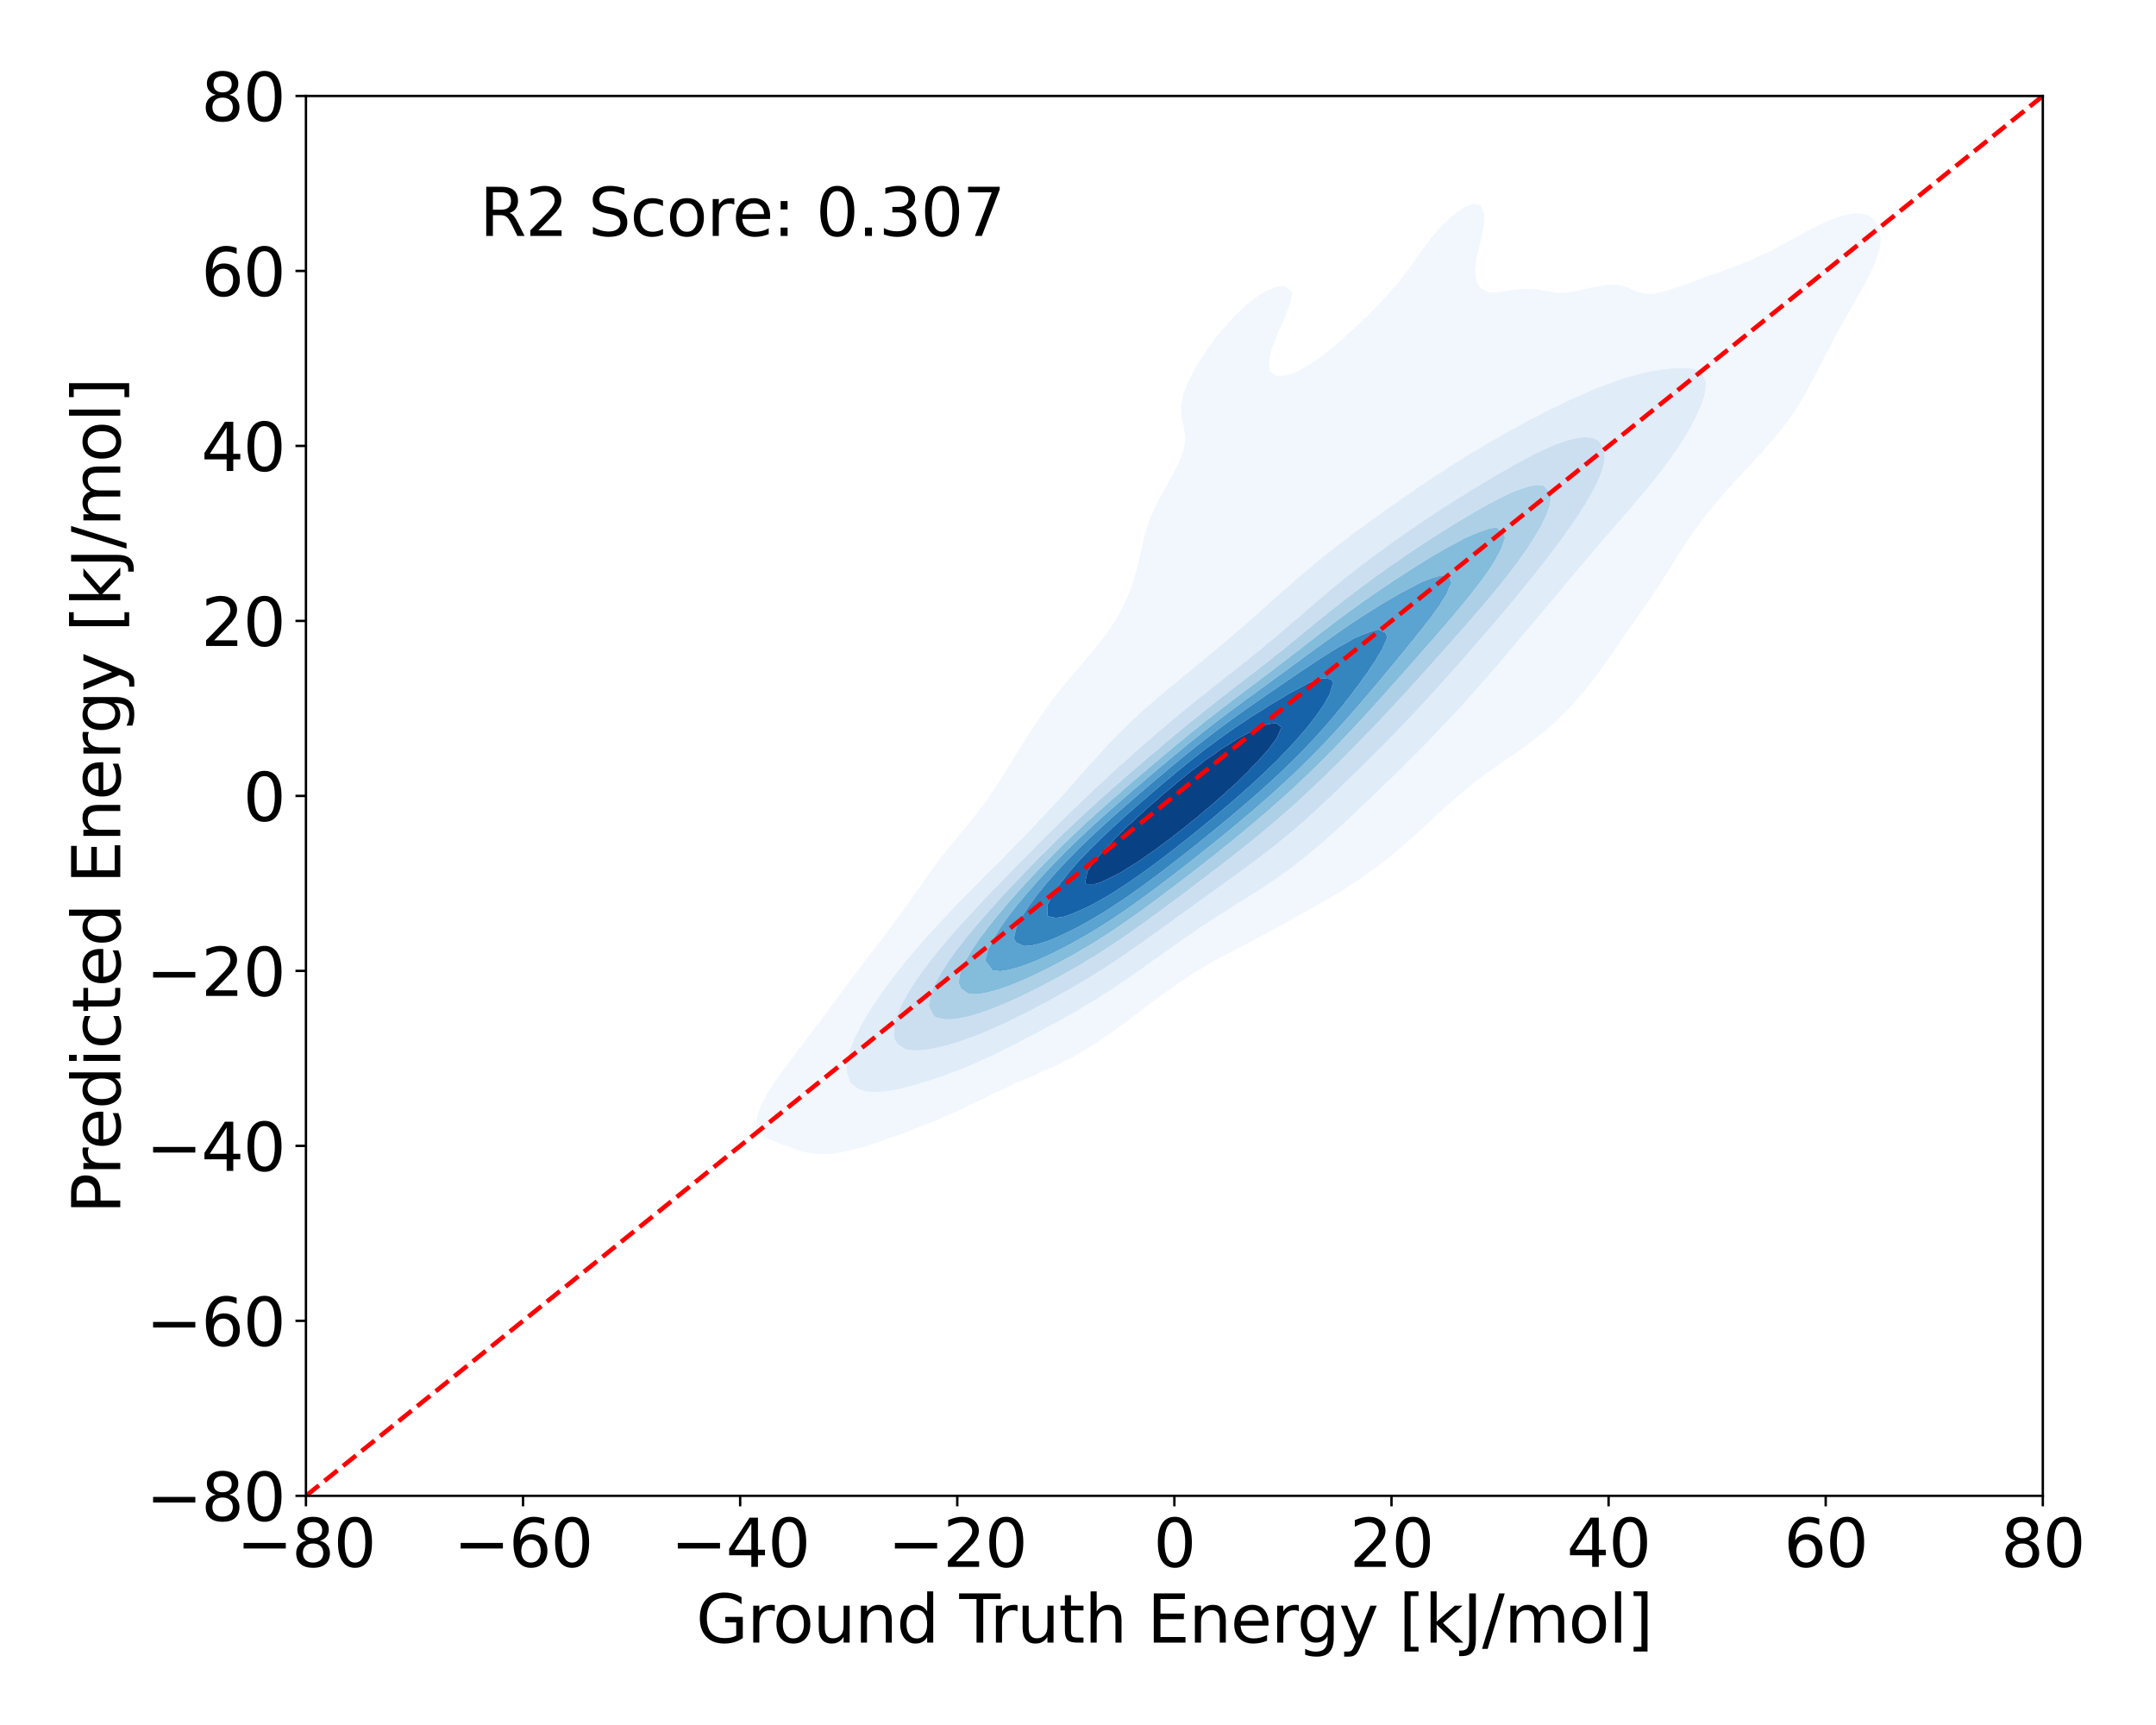 <?xml version="1.0" encoding="utf-8" standalone="no"?>
<!DOCTYPE svg PUBLIC "-//W3C//DTD SVG 1.1//EN"
  "http://www.w3.org/Graphics/SVG/1.1/DTD/svg11.dtd">
<svg xmlns:xlink="http://www.w3.org/1999/xlink" width="720pt" height="576pt" viewBox="0 0 720 576" xmlns="http://www.w3.org/2000/svg" version="1.1">
 <defs>
  <style type="text/css">*{stroke-linejoin: round; stroke-linecap: butt}</style>
 </defs>
 <g id="figure_1">
  <g id="patch_1">
   <path d="M 0 576 
L 720 576 
L 720 0 
L 0 0 
z
" style="fill: #ffffff"/>
  </g>
  <g id="axes_1">
   <g id="patch_2">
    <path d="M 102.17 499.48 
L 682.2 499.48 
L 682.2 32.04 
L 102.17 32.04 
z
" style="fill: #ffffff"/>
   </g>
   <g id="QuadContourSet_1">
    <path d="M 268.315 384.616 
L 270.944 385.157 
L 273.573 385.399 
L 276.202 385.373 
L 278.832 385.118 
L 281.461 384.663 
L 284.09 384.022 
L 284.716 383.832 
L 286.72 383.377 
L 289.349 382.678 
L 291.978 381.867 
L 294.608 380.929 
L 296.604 380.122 
L 297.237 379.931 
L 299.866 379.089 
L 302.496 378.141 
L 305.125 377.061 
L 306.559 376.411 
L 307.754 376.012 
L 310.384 375.06 
L 313.013 373.959 
L 315.566 372.701 
L 315.642 372.673 
L 318.272 371.668 
L 320.901 370.489 
L 323.53 369.075 
L 323.681 368.99 
L 326.16 367.97 
L 328.789 366.713 
L 331.331 365.28 
L 331.418 365.243 
L 334.048 364.161 
L 336.677 362.921 
L 339.198 361.569 
L 339.306 361.526 
L 341.935 360.524 
L 344.565 359.391 
L 347.194 358.093 
L 347.662 357.859 
L 349.823 357.046 
L 352.453 355.9 
L 355.082 354.505 
L 355.698 354.148 
L 357.711 353.252 
L 360.341 351.834 
L 362.455 350.438 
L 362.97 350.172 
L 365.599 348.665 
L 368.229 346.729 
L 368.231 346.727 
L 370.858 345.107 
L 373.485 343.017 
L 373.487 343.015 
L 376.117 341.279 
L 378.485 339.307 
L 378.746 339.133 
L 381.375 337.304 
L 383.402 335.596 
L 384.005 335.191 
L 386.634 333.323 
L 388.38 331.886 
L 389.263 331.309 
L 391.893 329.49 
L 393.584 328.175 
L 394.522 327.602 
L 397.151 325.935 
L 399.214 324.465 
L 399.781 324.148 
L 402.41 322.706 
L 405.039 321.051 
L 405.519 320.754 
L 407.669 319.725 
L 410.298 318.332 
L 412.487 317.044 
L 412.927 316.841 
L 415.556 315.609 
L 418.186 314.181 
L 419.622 313.333 
L 420.815 312.77 
L 423.444 311.433 
L 426.074 309.883 
L 426.506 309.623 
L 428.703 308.533 
L 431.332 307.075 
L 433.249 305.912 
L 433.962 305.546 
L 436.591 304.159 
L 439.22 302.599 
L 439.87 302.202 
L 441.85 301.15 
L 444.479 299.623 
L 446.25 298.491 
L 447.108 298.003 
L 449.738 296.427 
L 452.146 294.781 
L 452.367 294.643 
L 454.996 292.948 
L 457.525 291.07 
L 457.626 291.001 
L 460.255 289.138 
L 462.459 287.36 
L 462.884 287.035 
L 465.514 284.966 
L 467.034 283.649 
L 468.143 282.731 
L 470.772 280.42 
L 471.3 279.939 
L 473.402 278.109 
L 475.401 276.228 
L 476.031 275.657 
L 478.66 273.244 
L 479.43 272.518 
L 481.289 270.855 
L 483.472 268.808 
L 483.919 268.409 
L 486.548 266.136 
L 487.728 265.097 
L 489.177 263.906 
L 491.807 261.721 
L 492.224 261.387 
L 494.436 259.749 
L 497.065 257.732 
L 497.142 257.676 
L 499.695 255.944 
L 502.324 254.071 
L 502.473 253.966 
L 504.953 252.317 
L 507.583 250.455 
L 507.852 250.255 
L 510.212 248.582 
L 512.841 246.571 
L 512.874 246.545 
L 515.471 244.466 
L 517.369 242.834 
L 518.1 242.19 
L 520.729 239.775 
L 521.398 239.124 
L 523.359 237.139 
L 525.011 235.413 
L 525.988 234.315 
L 528.296 231.703 
L 528.617 231.302 
L 531.247 228.065 
L 531.305 227.992 
L 533.876 224.567 
L 534.093 224.282 
L 536.505 220.894 
L 536.741 220.571 
L 539.135 217.116 
L 539.316 216.861 
L 541.764 213.308 
L 541.876 213.15 
L 544.393 209.519 
L 544.45 209.44 
L 547.023 205.748 
L 547.036 205.729 
L 549.607 202.019 
L 549.652 201.951 
L 552.129 198.309 
L 552.281 198.071 
L 554.577 194.598 
L 554.91 194.06 
L 556.948 190.888 
L 557.54 189.917 
L 559.272 187.177 
L 560.169 185.726 
L 561.611 183.467 
L 562.798 181.639 
L 564.047 179.756 
L 565.428 177.783 
L 566.653 176.046 
L 568.057 174.198 
L 569.465 172.335 
L 570.686 170.842 
L 572.473 168.625 
L 573.316 167.648 
L 575.633 164.914 
L 575.945 164.563 
L 578.574 161.628 
L 578.958 161.204 
L 581.204 158.792 
L 582.403 157.493 
L 583.833 155.948 
L 585.832 153.783 
L 586.462 153.083 
L 589.092 150.182 
L 589.195 150.072 
L 591.721 147.243 
L 592.498 146.362 
L 594.35 144.113 
L 595.528 142.651 
L 596.98 140.701 
L 598.245 138.941 
L 599.609 136.889 
L 600.66 135.23 
L 602.238 132.57 
L 602.826 131.52 
L 604.823 127.81 
L 604.868 127.73 
L 606.778 124.099 
L 607.497 122.745 
L 608.685 120.389 
L 610.126 117.612 
L 610.59 116.678 
L 612.546 112.968 
L 612.756 112.594 
L 614.586 109.257 
L 615.385 107.846 
L 616.674 105.547 
L 618.014 103.195 
L 618.794 101.836 
L 620.644 98.576 
L 620.907 98.126 
L 622.968 94.415 
L 623.273 93.778 
L 624.885 90.705 
L 625.902 88.27 
L 626.509 86.994 
L 627.68 83.284 
L 628.117 79.573 
L 627.457 75.863 
L 625.902 73.512 
L 624.328 72.152 
L 623.273 71.662 
L 620.644 71.206 
L 618.014 71.374 
L 615.385 71.969 
L 614.892 72.152 
L 612.756 72.859 
L 610.126 73.914 
L 607.497 75.145 
L 606.178 75.863 
L 604.868 76.487 
L 602.238 77.836 
L 599.609 79.33 
L 599.2 79.573 
L 596.98 80.713 
L 594.35 82.128 
L 592.309 83.284 
L 591.721 83.573 
L 589.092 84.809 
L 586.462 86.07 
L 584.509 86.994 
L 583.833 87.269 
L 581.204 88.257 
L 578.574 89.241 
L 575.945 90.246 
L 574.761 90.705 
L 573.316 91.175 
L 570.686 92.056 
L 568.057 93.008 
L 565.428 94.069 
L 564.586 94.415 
L 562.798 95.014 
L 560.169 95.883 
L 557.54 96.748 
L 554.91 97.55 
L 552.311 98.126 
L 552.281 98.131 
L 549.652 98.172 
L 549.304 98.126 
L 547.023 97.51 
L 544.393 96.334 
L 541.764 95.398 
L 539.135 95.046 
L 536.505 95.166 
L 533.876 95.559 
L 531.247 96.092 
L 528.617 96.677 
L 525.988 97.235 
L 523.359 97.654 
L 520.729 97.785 
L 518.1 97.529 
L 515.471 97.006 
L 512.841 96.543 
L 510.212 96.378 
L 507.583 96.524 
L 504.953 96.879 
L 502.324 97.314 
L 499.695 97.657 
L 497.065 97.565 
L 494.436 96.182 
L 493.228 94.415 
L 492.607 90.705 
L 492.95 86.994 
L 493.732 83.284 
L 494.436 80.583 
L 494.681 79.573 
L 495.457 75.863 
L 495.765 72.152 
L 494.48 68.442 
L 494.436 68.407 
L 491.807 68.091 
L 490.831 68.442 
L 489.177 69.11 
L 486.548 70.818 
L 484.865 72.152 
L 483.919 72.975 
L 481.289 75.552 
L 481.006 75.863 
L 478.66 78.633 
L 477.905 79.573 
L 476.031 82.027 
L 475.113 83.284 
L 473.402 85.636 
L 472.456 86.994 
L 470.772 89.271 
L 469.764 90.705 
L 468.143 92.737 
L 466.884 94.415 
L 465.514 95.956 
L 463.72 98.126 
L 462.884 98.967 
L 460.255 101.836 
L 460.255 101.836 
L 457.626 104.425 
L 456.569 105.547 
L 454.996 106.993 
L 452.691 109.257 
L 452.367 109.544 
L 449.738 111.891 
L 448.575 112.968 
L 447.108 114.218 
L 444.479 116.484 
L 444.24 116.678 
L 441.85 118.503 
L 439.371 120.389 
L 439.22 120.501 
L 436.591 122.132 
L 433.962 123.646 
L 432.949 124.099 
L 431.332 124.791 
L 428.703 125.457 
L 426.074 125.431 
L 424.041 124.099 
L 423.744 120.389 
L 424.671 116.678 
L 426.021 112.968 
L 426.074 112.845 
L 427.577 109.257 
L 428.703 106.697 
L 429.223 105.547 
L 430.687 101.836 
L 431.332 99.042 
L 431.584 98.126 
L 431.332 97.312 
L 428.703 95.391 
L 426.074 95.835 
L 423.444 96.863 
L 421.146 98.126 
L 420.815 98.316 
L 418.186 100.23 
L 416.225 101.836 
L 415.556 102.401 
L 412.927 104.872 
L 412.282 105.547 
L 410.298 107.675 
L 408.908 109.257 
L 407.669 110.74 
L 405.873 112.968 
L 405.039 114.082 
L 403.125 116.678 
L 402.41 117.753 
L 400.646 120.389 
L 399.781 121.874 
L 398.451 124.099 
L 397.151 126.72 
L 396.586 127.81 
L 395.22 131.52 
L 394.522 134.869 
L 394.442 135.23 
L 394.522 138.494 
L 394.539 138.941 
L 395.371 142.651 
L 395.833 146.362 
L 395.283 150.072 
L 394.522 152.105 
L 393.947 153.783 
L 392.146 157.493 
L 391.893 157.956 
L 390.105 161.204 
L 389.263 162.738 
L 388.03 164.914 
L 386.634 167.62 
L 386.087 168.625 
L 384.398 172.335 
L 384.005 173.442 
L 383.027 176.046 
L 381.997 179.756 
L 381.375 182.545 
L 381.162 183.467 
L 380.287 187.177 
L 379.385 190.888 
L 378.746 193.056 
L 378.29 194.598 
L 376.946 198.309 
L 376.117 200.17 
L 375.3 202.019 
L 373.487 205.454 
L 373.342 205.729 
L 371.017 209.44 
L 370.858 209.658 
L 368.36 213.15 
L 368.229 213.313 
L 365.599 216.629 
L 365.418 216.861 
L 362.97 219.722 
L 362.269 220.571 
L 360.341 222.761 
L 359.066 224.282 
L 357.711 225.833 
L 355.937 227.992 
L 355.082 229.009 
L 352.959 231.703 
L 352.453 232.341 
L 350.16 235.413 
L 349.823 235.867 
L 347.527 239.124 
L 347.194 239.603 
L 345.031 242.834 
L 344.565 243.545 
L 342.635 246.545 
L 341.935 247.662 
L 340.307 250.255 
L 339.306 251.896 
L 338.013 253.966 
L 336.677 256.162 
L 335.714 257.676 
L 334.048 260.353 
L 333.363 261.387 
L 331.418 264.364 
L 330.903 265.097 
L 328.789 268.125 
L 328.276 268.808 
L 326.16 271.627 
L 325.448 272.518 
L 323.53 274.92 
L 322.446 276.228 
L 320.901 278.092 
L 319.37 279.939 
L 318.272 281.255 
L 316.353 283.649 
L 315.642 284.516 
L 313.485 287.36 
L 313.013 287.951 
L 310.772 291.07 
L 310.384 291.565 
L 308.153 294.781 
L 307.754 295.289 
L 305.551 298.491 
L 305.125 299.027 
L 302.911 302.202 
L 302.496 302.713 
L 300.209 305.912 
L 299.866 306.327 
L 297.452 309.623 
L 297.237 309.88 
L 294.661 313.333 
L 294.608 313.397 
L 291.978 316.809 
L 291.812 317.044 
L 289.349 320.207 
L 288.958 320.754 
L 286.72 323.653 
L 286.137 324.465 
L 284.09 327.149 
L 283.352 328.175 
L 281.461 330.684 
L 280.593 331.886 
L 278.832 334.24 
L 277.844 335.596 
L 276.202 337.794 
L 275.085 339.307 
L 273.573 341.326 
L 272.303 343.017 
L 270.944 344.828 
L 269.492 346.727 
L 268.315 348.303 
L 266.664 350.438 
L 265.685 351.769 
L 263.848 354.148 
L 263.056 355.268 
L 261.096 357.859 
L 260.427 358.873 
L 258.484 361.569 
L 257.797 362.736 
L 256.121 365.28 
L 255.168 367.214 
L 254.162 368.99 
L 252.843 372.701 
L 252.74 376.411 
L 255.168 379.401 
L 256.23 380.122 
L 257.797 380.793 
L 260.427 381.829 
L 263.056 382.845 
L 265.685 383.791 
L 265.816 383.832 
z
M 284.019 361.569 
L 282.723 357.859 
L 282.893 354.148 
L 283.88 350.438 
L 284.09 349.969 
L 285.329 346.727 
L 286.72 344.041 
L 287.185 343.017 
L 289.327 339.307 
L 289.349 339.273 
L 291.634 335.596 
L 291.978 335.105 
L 294.149 331.886 
L 294.608 331.263 
L 296.848 328.175 
L 297.237 327.669 
L 299.722 324.465 
L 299.866 324.284 
L 302.496 321.019 
L 302.709 320.754 
L 305.125 317.829 
L 305.798 317.044 
L 307.754 314.745 
L 309.026 313.333 
L 310.384 311.777 
L 312.414 309.623 
L 313.013 308.949 
L 315.642 306.18 
L 315.902 305.912 
L 318.272 303.313 
L 319.388 302.202 
L 320.901 300.565 
L 323.048 298.491 
L 323.53 297.975 
L 326.16 295.307 
L 326.708 294.781 
L 328.789 292.57 
L 330.382 291.07 
L 331.418 289.967 
L 334.048 287.471 
L 334.165 287.36 
L 336.677 284.67 
L 337.756 283.649 
L 339.306 281.963 
L 341.431 279.939 
L 341.935 279.376 
L 344.565 276.652 
L 345.006 276.228 
L 347.194 273.768 
L 348.472 272.518 
L 349.823 270.949 
L 351.951 268.808 
L 352.453 268.203 
L 355.082 265.355 
L 355.344 265.097 
L 357.711 262.305 
L 358.618 261.387 
L 360.341 259.307 
L 361.911 257.676 
L 362.97 256.381 
L 365.254 253.966 
L 365.599 253.545 
L 368.229 250.636 
L 368.617 250.255 
L 370.858 247.733 
L 372.082 246.545 
L 373.487 245.015 
L 375.798 242.834 
L 376.117 242.503 
L 378.746 239.93 
L 379.675 239.124 
L 381.375 237.49 
L 383.856 235.413 
L 384.005 235.276 
L 386.634 232.91 
L 388.153 231.703 
L 389.263 230.721 
L 391.893 228.563 
L 392.631 227.992 
L 394.522 226.349 
L 397.151 224.315 
L 397.194 224.282 
L 399.781 222.034 
L 401.674 220.571 
L 402.41 219.925 
L 405.039 217.71 
L 406.131 216.861 
L 407.669 215.491 
L 410.298 213.347 
L 410.547 213.15 
L 412.927 211.001 
L 414.838 209.44 
L 415.556 208.78 
L 418.186 206.457 
L 419.061 205.729 
L 420.815 204.106 
L 423.27 202.019 
L 423.444 201.857 
L 426.074 199.436 
L 427.399 198.309 
L 428.703 197.109 
L 431.332 194.85 
L 431.633 194.598 
L 433.962 192.49 
L 435.921 190.888 
L 436.591 190.296 
L 439.22 188.067 
L 440.361 187.177 
L 441.85 185.906 
L 444.479 183.865 
L 445.018 183.467 
L 447.108 181.748 
L 449.738 179.859 
L 449.884 179.756 
L 452.367 177.783 
L 454.912 176.046 
L 454.996 175.98 
L 457.626 173.947 
L 460.052 172.335 
L 460.255 172.179 
L 462.884 170.186 
L 465.277 168.625 
L 465.514 168.444 
L 468.143 166.479 
L 470.588 164.914 
L 470.772 164.776 
L 473.402 162.842 
L 476.031 161.204 
L 476.031 161.204 
L 478.66 159.305 
L 481.289 157.692 
L 481.623 157.493 
L 483.919 155.892 
L 486.548 154.293 
L 487.439 153.783 
L 489.177 152.613 
L 491.807 151.013 
L 493.515 150.072 
L 494.436 149.473 
L 497.065 147.858 
L 499.695 146.454 
L 499.873 146.362 
L 502.324 144.841 
L 504.953 143.408 
L 506.475 142.651 
L 507.583 141.987 
L 510.212 140.507 
L 512.841 139.226 
L 513.449 138.941 
L 515.471 137.791 
L 518.1 136.458 
L 520.729 135.291 
L 520.867 135.23 
L 523.359 133.919 
L 525.988 132.713 
L 528.617 131.635 
L 528.908 131.52 
L 531.247 130.428 
L 533.876 129.346 
L 536.505 128.371 
L 538.14 127.81 
L 539.135 127.414 
L 541.764 126.498 
L 544.393 125.695 
L 547.023 124.985 
L 549.652 124.357 
L 550.962 124.099 
L 552.281 123.82 
L 554.91 123.4 
L 557.54 123.09 
L 560.169 122.897 
L 562.798 122.864 
L 565.428 123.114 
L 568.057 123.995 
L 568.208 124.099 
L 569.808 127.81 
L 569.33 131.52 
L 568.15 135.23 
L 568.057 135.422 
L 566.513 138.941 
L 565.428 140.95 
L 564.583 142.651 
L 562.798 145.645 
L 562.4 146.362 
L 560.169 149.787 
L 559.993 150.072 
L 557.54 153.558 
L 557.387 153.783 
L 554.91 157.08 
L 554.607 157.493 
L 552.281 160.431 
L 551.676 161.204 
L 549.652 163.662 
L 548.621 164.914 
L 547.023 166.806 
L 545.47 168.625 
L 544.393 169.883 
L 542.255 172.335 
L 541.764 172.907 
L 539.135 175.907 
L 539.015 176.046 
L 536.505 178.976 
L 535.828 179.756 
L 533.876 182.053 
L 532.651 183.467 
L 531.247 185.134 
L 529.485 187.177 
L 528.617 188.215 
L 526.322 190.888 
L 525.988 191.289 
L 523.359 194.398 
L 523.189 194.598 
L 520.729 197.572 
L 520.105 198.309 
L 518.1 200.732 
L 517.007 202.019 
L 515.471 203.873 
L 513.889 205.729 
L 512.841 206.993 
L 510.751 209.44 
L 510.212 210.09 
L 507.589 213.15 
L 507.583 213.158 
L 504.953 216.324 
L 504.491 216.861 
L 502.324 219.462 
L 501.361 220.571 
L 499.695 222.56 
L 498.183 224.282 
L 497.065 225.605 
L 494.938 227.992 
L 494.436 228.58 
L 491.807 231.517 
L 491.637 231.703 
L 489.177 234.503 
L 488.327 235.413 
L 486.548 237.404 
L 484.906 239.124 
L 483.919 240.209 
L 481.352 242.834 
L 481.289 242.902 
L 478.66 245.712 
L 477.828 246.545 
L 476.031 248.445 
L 474.187 250.255 
L 473.402 251.075 
L 470.772 253.671 
L 470.467 253.966 
L 468.143 256.362 
L 466.76 257.676 
L 465.514 258.951 
L 462.911 261.387 
L 462.884 261.414 
L 460.255 264.063 
L 459.138 265.097 
L 457.626 266.61 
L 455.216 268.808 
L 454.996 269.024 
L 452.367 271.578 
L 451.324 272.518 
L 449.738 274.054 
L 447.266 276.228 
L 447.108 276.377 
L 444.479 278.832 
L 443.183 279.939 
L 441.85 281.151 
L 439.22 283.347 
L 438.848 283.649 
L 436.591 285.6 
L 434.287 287.36 
L 433.962 287.626 
L 431.332 289.712 
L 429.399 291.07 
L 428.703 291.6 
L 426.074 293.499 
L 424.079 294.781 
L 423.444 295.229 
L 420.815 297.011 
L 418.338 298.491 
L 418.186 298.593 
L 415.556 300.345 
L 412.927 301.904 
L 412.427 302.202 
L 410.298 303.627 
L 407.669 305.251 
L 406.575 305.912 
L 405.039 306.97 
L 402.41 308.693 
L 400.922 309.623 
L 399.781 310.441 
L 397.151 312.26 
L 395.487 313.333 
L 394.522 314.052 
L 391.893 315.936 
L 390.207 317.044 
L 389.263 317.765 
L 386.634 319.673 
L 384.993 320.754 
L 384.005 321.516 
L 381.375 323.411 
L 379.75 324.465 
L 378.746 325.23 
L 376.117 327.087 
L 374.375 328.175 
L 373.487 328.834 
L 370.858 330.638 
L 368.75 331.886 
L 368.229 332.255 
L 365.599 334.009 
L 362.97 335.482 
L 362.759 335.596 
L 360.341 337.165 
L 357.711 338.623 
L 356.365 339.307 
L 355.082 340.096 
L 352.453 341.585 
L 349.823 342.879 
L 349.539 343.017 
L 347.194 344.394 
L 344.565 345.762 
L 342.526 346.727 
L 341.935 347.068 
L 339.306 348.525 
L 336.677 349.806 
L 335.281 350.438 
L 334.048 351.118 
L 331.418 352.45 
L 328.789 353.617 
L 327.482 354.148 
L 326.16 354.807 
L 323.53 355.991 
L 320.901 357.028 
L 318.534 357.859 
L 318.272 357.973 
L 315.642 359.031 
L 313.013 359.964 
L 310.384 360.795 
L 307.754 361.546 
L 307.664 361.569 
L 305.125 362.382 
L 302.496 363.107 
L 299.866 363.719 
L 297.237 364.21 
L 294.608 364.554 
L 291.978 364.688 
L 289.349 364.483 
L 286.72 363.666 
L 284.09 361.654 
z
" clip-path="url(#pb8731df4a9)" style="fill: #f1f7fd"/>
    <path d="M 284.09 361.654 
L 286.72 363.666 
L 289.349 364.483 
L 291.978 364.688 
L 294.608 364.554 
L 297.237 364.21 
L 299.866 363.719 
L 302.496 363.107 
L 305.125 362.382 
L 307.664 361.569 
L 307.754 361.546 
L 310.384 360.795 
L 313.013 359.964 
L 315.642 359.031 
L 318.272 357.973 
L 318.534 357.859 
L 320.901 357.028 
L 323.53 355.991 
L 326.16 354.807 
L 327.482 354.148 
L 328.789 353.617 
L 331.418 352.45 
L 334.048 351.118 
L 335.281 350.438 
L 336.677 349.806 
L 339.306 348.525 
L 341.935 347.068 
L 342.526 346.727 
L 344.565 345.762 
L 347.194 344.394 
L 349.539 343.017 
L 349.823 342.879 
L 352.453 341.585 
L 355.082 340.096 
L 356.365 339.307 
L 357.711 338.623 
L 360.341 337.165 
L 362.759 335.596 
L 362.97 335.482 
L 365.599 334.009 
L 368.229 332.255 
L 368.75 331.886 
L 370.858 330.638 
L 373.487 328.834 
L 374.375 328.175 
L 376.117 327.087 
L 378.746 325.23 
L 379.75 324.465 
L 381.375 323.411 
L 384.005 321.516 
L 384.993 320.754 
L 386.634 319.673 
L 389.263 317.765 
L 390.207 317.044 
L 391.893 315.936 
L 394.522 314.052 
L 395.487 313.333 
L 397.151 312.26 
L 399.781 310.441 
L 400.922 309.623 
L 402.41 308.693 
L 405.039 306.97 
L 406.575 305.912 
L 407.669 305.251 
L 410.298 303.627 
L 412.427 302.202 
L 412.927 301.904 
L 415.556 300.345 
L 418.186 298.593 
L 418.338 298.491 
L 420.815 297.011 
L 423.444 295.229 
L 424.079 294.781 
L 426.074 293.499 
L 428.703 291.6 
L 429.399 291.07 
L 431.332 289.712 
L 433.962 287.626 
L 434.287 287.36 
L 436.591 285.6 
L 438.848 283.649 
L 439.22 283.347 
L 441.85 281.151 
L 443.183 279.939 
L 444.479 278.832 
L 447.108 276.377 
L 447.266 276.228 
L 449.738 274.054 
L 451.324 272.518 
L 452.367 271.578 
L 454.996 269.024 
L 455.216 268.808 
L 457.626 266.61 
L 459.138 265.097 
L 460.255 264.063 
L 462.884 261.414 
L 462.911 261.387 
L 465.514 258.951 
L 466.76 257.676 
L 468.143 256.362 
L 470.467 253.966 
L 470.772 253.671 
L 473.402 251.075 
L 474.187 250.255 
L 476.031 248.445 
L 477.828 246.545 
L 478.66 245.712 
L 481.289 242.902 
L 481.352 242.834 
L 483.919 240.209 
L 484.906 239.124 
L 486.548 237.404 
L 488.327 235.413 
L 489.177 234.503 
L 491.637 231.703 
L 491.807 231.517 
L 494.436 228.58 
L 494.938 227.992 
L 497.065 225.605 
L 498.183 224.282 
L 499.695 222.56 
L 501.361 220.571 
L 502.324 219.462 
L 504.491 216.861 
L 504.953 216.324 
L 507.583 213.158 
L 507.589 213.15 
L 510.212 210.09 
L 510.751 209.44 
L 512.841 206.993 
L 513.889 205.729 
L 515.471 203.873 
L 517.007 202.019 
L 518.1 200.732 
L 520.105 198.309 
L 520.729 197.572 
L 523.189 194.598 
L 523.359 194.398 
L 525.988 191.289 
L 526.322 190.888 
L 528.617 188.215 
L 529.485 187.177 
L 531.247 185.134 
L 532.651 183.467 
L 533.876 182.053 
L 535.828 179.756 
L 536.505 178.976 
L 539.015 176.046 
L 539.135 175.907 
L 541.764 172.907 
L 542.255 172.335 
L 544.393 169.883 
L 545.47 168.625 
L 547.023 166.806 
L 548.621 164.914 
L 549.652 163.662 
L 551.676 161.204 
L 552.281 160.431 
L 554.607 157.493 
L 554.91 157.08 
L 557.387 153.783 
L 557.54 153.558 
L 559.993 150.072 
L 560.169 149.787 
L 562.4 146.362 
L 562.798 145.645 
L 564.583 142.651 
L 565.428 140.95 
L 566.513 138.941 
L 568.057 135.422 
L 568.15 135.23 
L 569.33 131.52 
L 569.808 127.81 
L 568.208 124.099 
L 568.057 123.995 
L 565.428 123.114 
L 562.798 122.864 
L 560.169 122.897 
L 557.54 123.09 
L 554.91 123.4 
L 552.281 123.82 
L 550.962 124.099 
L 549.652 124.357 
L 547.023 124.985 
L 544.393 125.695 
L 541.764 126.498 
L 539.135 127.414 
L 538.14 127.81 
L 536.505 128.371 
L 533.876 129.346 
L 531.247 130.428 
L 528.908 131.52 
L 528.617 131.635 
L 525.988 132.713 
L 523.359 133.919 
L 520.867 135.23 
L 520.729 135.291 
L 518.1 136.458 
L 515.471 137.791 
L 513.449 138.941 
L 512.841 139.226 
L 510.212 140.507 
L 507.583 141.987 
L 506.475 142.651 
L 504.953 143.408 
L 502.324 144.841 
L 499.873 146.362 
L 499.695 146.454 
L 497.065 147.858 
L 494.436 149.473 
L 493.515 150.072 
L 491.807 151.013 
L 489.177 152.613 
L 487.439 153.783 
L 486.548 154.293 
L 483.919 155.892 
L 481.623 157.493 
L 481.289 157.692 
L 478.66 159.305 
L 476.031 161.204 
L 476.031 161.204 
L 473.402 162.842 
L 470.772 164.776 
L 470.588 164.914 
L 468.143 166.479 
L 465.514 168.444 
L 465.277 168.625 
L 462.884 170.186 
L 460.255 172.179 
L 460.052 172.335 
L 457.626 173.947 
L 454.996 175.98 
L 454.912 176.046 
L 452.367 177.783 
L 449.884 179.756 
L 449.738 179.859 
L 447.108 181.748 
L 445.018 183.467 
L 444.479 183.865 
L 441.85 185.906 
L 440.361 187.177 
L 439.22 188.067 
L 436.591 190.296 
L 435.921 190.888 
L 433.962 192.49 
L 431.633 194.598 
L 431.332 194.85 
L 428.703 197.109 
L 427.399 198.309 
L 426.074 199.436 
L 423.444 201.857 
L 423.27 202.019 
L 420.815 204.106 
L 419.061 205.729 
L 418.186 206.457 
L 415.556 208.78 
L 414.838 209.44 
L 412.927 211.001 
L 410.547 213.15 
L 410.298 213.347 
L 407.669 215.491 
L 406.131 216.861 
L 405.039 217.71 
L 402.41 219.925 
L 401.674 220.571 
L 399.781 222.034 
L 397.194 224.282 
L 397.151 224.315 
L 394.522 226.349 
L 392.631 227.992 
L 391.893 228.563 
L 389.263 230.721 
L 388.153 231.703 
L 386.634 232.91 
L 384.005 235.276 
L 383.856 235.413 
L 381.375 237.49 
L 379.675 239.124 
L 378.746 239.93 
L 376.117 242.503 
L 375.798 242.834 
L 373.487 245.015 
L 372.082 246.545 
L 370.858 247.733 
L 368.617 250.255 
L 368.229 250.636 
L 365.599 253.545 
L 365.254 253.966 
L 362.97 256.381 
L 361.911 257.676 
L 360.341 259.307 
L 358.618 261.387 
L 357.711 262.305 
L 355.344 265.097 
L 355.082 265.355 
L 352.453 268.203 
L 351.951 268.808 
L 349.823 270.949 
L 348.472 272.518 
L 347.194 273.768 
L 345.006 276.228 
L 344.565 276.652 
L 341.935 279.376 
L 341.431 279.939 
L 339.306 281.963 
L 337.756 283.649 
L 336.677 284.67 
L 334.165 287.36 
L 334.048 287.471 
L 331.418 289.967 
L 330.382 291.07 
L 328.789 292.57 
L 326.708 294.781 
L 326.16 295.307 
L 323.53 297.975 
L 323.048 298.491 
L 320.901 300.565 
L 319.388 302.202 
L 318.272 303.313 
L 315.902 305.912 
L 315.642 306.18 
L 313.013 308.949 
L 312.414 309.623 
L 310.384 311.777 
L 309.026 313.333 
L 307.754 314.745 
L 305.798 317.044 
L 305.125 317.829 
L 302.709 320.754 
L 302.496 321.019 
L 299.866 324.284 
L 299.722 324.465 
L 297.237 327.669 
L 296.848 328.175 
L 294.608 331.263 
L 294.149 331.886 
L 291.978 335.105 
L 291.634 335.596 
L 289.349 339.273 
L 289.327 339.307 
L 287.185 343.017 
L 286.72 344.041 
L 285.329 346.727 
L 284.09 349.969 
L 283.88 350.438 
L 282.893 354.148 
L 282.723 357.859 
L 284.019 361.569 
z
M 302.599 350.438 
L 302.496 350.418 
L 299.866 348.769 
L 298.58 346.727 
L 298.461 343.017 
L 299.43 339.307 
L 299.866 338.377 
L 301.015 335.596 
L 302.496 332.942 
L 303.027 331.886 
L 305.125 328.577 
L 305.36 328.175 
L 307.754 324.753 
L 307.944 324.465 
L 310.384 321.233 
L 310.731 320.754 
L 313.013 317.907 
L 313.692 317.044 
L 315.642 314.721 
L 316.807 313.333 
L 318.272 311.652 
L 320.071 309.623 
L 320.901 308.697 
L 323.488 305.912 
L 323.53 305.866 
L 326.16 302.986 
L 326.896 302.202 
L 328.789 300.159 
L 330.41 298.491 
L 331.418 297.416 
L 334.048 294.786 
L 334.053 294.781 
L 336.677 291.996 
L 337.605 291.07 
L 339.306 289.272 
L 341.265 287.36 
L 341.935 286.651 
L 344.565 284.033 
L 344.961 283.649 
L 347.194 281.307 
L 348.635 279.939 
L 349.823 278.687 
L 352.446 276.228 
L 352.453 276.221 
L 355.082 273.504 
L 356.161 272.518 
L 357.711 270.905 
L 360.027 268.808 
L 360.341 268.478 
L 362.97 265.891 
L 363.878 265.097 
L 365.599 263.346 
L 367.854 261.387 
L 368.229 261.003 
L 370.858 258.5 
L 371.841 257.676 
L 373.487 256.052 
L 375.987 253.966 
L 376.117 253.838 
L 378.746 251.355 
L 380.105 250.255 
L 381.375 249.045 
L 384.005 246.851 
L 384.392 246.545 
L 386.634 244.469 
L 388.722 242.834 
L 389.263 242.338 
L 391.893 240.062 
L 393.121 239.124 
L 394.522 237.87 
L 397.151 235.797 
L 397.666 235.413 
L 399.781 233.561 
L 402.316 231.703 
L 402.41 231.621 
L 405.039 229.377 
L 406.962 227.992 
L 407.669 227.387 
L 410.298 225.266 
L 411.67 224.282 
L 412.927 223.204 
L 415.556 221.165 
L 416.372 220.571 
L 418.186 218.997 
L 420.815 217.009 
L 421.013 216.861 
L 423.444 214.704 
L 425.462 213.15 
L 426.074 212.593 
L 428.703 210.315 
L 429.808 209.44 
L 431.332 208.031 
L 433.962 205.875 
L 434.144 205.729 
L 436.591 203.477 
L 438.402 202.019 
L 439.22 201.266 
L 441.85 199.024 
L 442.762 198.309 
L 444.479 196.783 
L 447.108 194.732 
L 447.286 194.598 
L 449.738 192.515 
L 451.94 190.888 
L 452.367 190.532 
L 454.996 188.442 
L 456.777 187.177 
L 457.626 186.499 
L 460.255 184.523 
L 461.791 183.467 
L 462.884 182.621 
L 465.514 180.722 
L 466.959 179.756 
L 468.143 178.866 
L 470.772 177.024 
L 472.282 176.046 
L 473.402 175.229 
L 476.031 173.434 
L 477.786 172.335 
L 478.66 171.717 
L 481.289 169.961 
L 483.5 168.625 
L 483.919 168.338 
L 486.548 166.605 
L 489.177 165.053 
L 489.416 164.914 
L 491.807 163.355 
L 494.436 161.804 
L 495.494 161.204 
L 497.065 160.204 
L 499.695 158.649 
L 501.788 157.493 
L 502.324 157.161 
L 504.953 155.614 
L 507.583 154.203 
L 508.404 153.783 
L 510.212 152.763 
L 512.841 151.422 
L 515.471 150.184 
L 515.733 150.072 
L 518.1 148.989 
L 520.729 147.958 
L 523.359 147.077 
L 525.988 146.362 
L 525.988 146.362 
L 528.617 145.993 
L 531.247 146.073 
L 532.342 146.362 
L 533.876 147.218 
L 535.81 150.072 
L 535.878 153.783 
L 534.931 157.493 
L 533.876 159.891 
L 533.379 161.204 
L 531.439 164.914 
L 531.247 165.213 
L 529.256 168.625 
L 528.617 169.56 
L 526.868 172.335 
L 525.988 173.57 
L 524.33 176.046 
L 523.359 177.366 
L 521.675 179.756 
L 520.729 181.009 
L 518.924 183.467 
L 518.1 184.534 
L 516.087 187.177 
L 515.471 187.961 
L 513.171 190.888 
L 512.841 191.3 
L 510.212 194.562 
L 510.183 194.598 
L 507.583 197.809 
L 507.17 198.309 
L 504.953 201.004 
L 504.097 202.019 
L 502.324 204.15 
L 500.969 205.729 
L 499.695 207.248 
L 497.791 209.44 
L 497.065 210.298 
L 494.567 213.15 
L 494.436 213.305 
L 491.807 216.353 
L 491.355 216.861 
L 489.177 219.385 
L 488.118 220.571 
L 486.548 222.377 
L 484.833 224.282 
L 483.919 225.322 
L 481.489 227.992 
L 481.289 228.217 
L 478.66 231.135 
L 478.135 231.703 
L 476.031 234.025 
L 474.726 235.413 
L 473.402 236.852 
L 471.228 239.124 
L 470.772 239.612 
L 468.143 242.365 
L 467.685 242.834 
L 465.514 245.117 
L 464.096 246.545 
L 462.884 247.8 
L 460.403 250.255 
L 460.255 250.407 
L 457.626 253.076 
L 456.713 253.966 
L 454.996 255.699 
L 452.937 257.676 
L 452.367 258.246 
L 449.738 260.809 
L 449.127 261.387 
L 447.108 263.38 
L 445.264 265.097 
L 444.479 265.863 
L 441.85 268.327 
L 441.319 268.808 
L 439.22 270.804 
L 437.277 272.518 
L 436.591 273.155 
L 433.962 275.491 
L 433.084 276.228 
L 431.332 277.778 
L 428.703 279.899 
L 428.653 279.939 
L 426.074 282.102 
L 424.034 283.649 
L 423.444 284.121 
L 420.815 286.17 
L 419.171 287.36 
L 418.186 288.116 
L 415.556 290.066 
L 414.128 291.07 
L 412.927 291.971 
L 410.298 293.873 
L 408.991 294.781 
L 407.669 295.768 
L 405.039 297.655 
L 403.833 298.491 
L 402.41 299.56 
L 399.781 301.445 
L 398.69 302.202 
L 397.151 303.368 
L 394.522 305.249 
L 393.566 305.912 
L 391.893 307.188 
L 389.263 309.055 
L 388.439 309.623 
L 386.634 310.996 
L 384.005 312.836 
L 383.269 313.333 
L 381.375 314.756 
L 378.746 316.553 
L 377.997 317.044 
L 376.117 318.422 
L 373.487 320.165 
L 372.547 320.754 
L 370.858 321.947 
L 368.229 323.633 
L 366.825 324.465 
L 365.599 325.29 
L 362.97 326.927 
L 360.737 328.175 
L 360.341 328.429 
L 357.711 330.039 
L 355.082 331.469 
L 354.282 331.886 
L 352.453 332.975 
L 349.823 334.411 
L 347.453 335.596 
L 347.194 335.745 
L 344.565 337.205 
L 341.935 338.523 
L 340.263 339.307 
L 339.306 339.822 
L 336.677 341.147 
L 334.048 342.341 
L 332.437 343.017 
L 331.418 343.51 
L 328.789 344.677 
L 326.16 345.717 
L 323.53 346.657 
L 323.314 346.727 
L 320.901 347.627 
L 318.272 348.478 
L 315.642 349.214 
L 313.013 349.84 
L 310.384 350.349 
L 309.66 350.438 
L 307.754 350.695 
L 305.125 350.769 
z
" clip-path="url(#pb8731df4a9)" style="fill: #e0ecf8"/>
    <path d="M 305.125 350.769 
L 307.754 350.695 
L 309.66 350.438 
L 310.384 350.349 
L 313.013 349.84 
L 315.642 349.214 
L 318.272 348.478 
L 320.901 347.627 
L 323.314 346.727 
L 323.53 346.657 
L 326.16 345.717 
L 328.789 344.677 
L 331.418 343.51 
L 332.437 343.017 
L 334.048 342.341 
L 336.677 341.147 
L 339.306 339.822 
L 340.263 339.307 
L 341.935 338.523 
L 344.565 337.205 
L 347.194 335.745 
L 347.453 335.596 
L 349.823 334.411 
L 352.453 332.975 
L 354.282 331.886 
L 355.082 331.469 
L 357.711 330.039 
L 360.341 328.429 
L 360.737 328.175 
L 362.97 326.927 
L 365.599 325.29 
L 366.825 324.465 
L 368.229 323.633 
L 370.858 321.947 
L 372.547 320.754 
L 373.487 320.165 
L 376.117 318.422 
L 377.997 317.044 
L 378.746 316.553 
L 381.375 314.756 
L 383.269 313.333 
L 384.005 312.836 
L 386.634 310.996 
L 388.439 309.623 
L 389.263 309.055 
L 391.893 307.188 
L 393.566 305.912 
L 394.522 305.249 
L 397.151 303.368 
L 398.69 302.202 
L 399.781 301.445 
L 402.41 299.56 
L 403.833 298.491 
L 405.039 297.655 
L 407.669 295.768 
L 408.991 294.781 
L 410.298 293.873 
L 412.927 291.971 
L 414.128 291.07 
L 415.556 290.066 
L 418.186 288.116 
L 419.171 287.36 
L 420.815 286.17 
L 423.444 284.121 
L 424.034 283.649 
L 426.074 282.102 
L 428.653 279.939 
L 428.703 279.899 
L 431.332 277.778 
L 433.084 276.228 
L 433.962 275.491 
L 436.591 273.155 
L 437.277 272.518 
L 439.22 270.804 
L 441.319 268.808 
L 441.85 268.327 
L 444.479 265.863 
L 445.264 265.097 
L 447.108 263.38 
L 449.127 261.387 
L 449.738 260.809 
L 452.367 258.246 
L 452.937 257.676 
L 454.996 255.699 
L 456.713 253.966 
L 457.626 253.076 
L 460.255 250.407 
L 460.403 250.255 
L 462.884 247.8 
L 464.096 246.545 
L 465.514 245.117 
L 467.685 242.834 
L 468.143 242.365 
L 470.772 239.612 
L 471.228 239.124 
L 473.402 236.852 
L 474.726 235.413 
L 476.031 234.025 
L 478.135 231.703 
L 478.66 231.135 
L 481.289 228.217 
L 481.489 227.992 
L 483.919 225.322 
L 484.833 224.282 
L 486.548 222.377 
L 488.118 220.571 
L 489.177 219.385 
L 491.355 216.861 
L 491.807 216.353 
L 494.436 213.305 
L 494.567 213.15 
L 497.065 210.298 
L 497.791 209.44 
L 499.695 207.248 
L 500.969 205.729 
L 502.324 204.15 
L 504.097 202.019 
L 504.953 201.004 
L 507.17 198.309 
L 507.583 197.809 
L 510.183 194.598 
L 510.212 194.562 
L 512.841 191.3 
L 513.171 190.888 
L 515.471 187.961 
L 516.087 187.177 
L 518.1 184.534 
L 518.924 183.467 
L 520.729 181.009 
L 521.675 179.756 
L 523.359 177.366 
L 524.33 176.046 
L 525.988 173.57 
L 526.868 172.335 
L 528.617 169.56 
L 529.256 168.625 
L 531.247 165.213 
L 531.439 164.914 
L 533.379 161.204 
L 533.876 159.891 
L 534.931 157.493 
L 535.878 153.783 
L 535.81 150.072 
L 533.876 147.218 
L 532.342 146.362 
L 531.247 146.073 
L 528.617 145.993 
L 525.988 146.362 
L 525.988 146.362 
L 523.359 147.077 
L 520.729 147.958 
L 518.1 148.989 
L 515.733 150.072 
L 515.471 150.184 
L 512.841 151.422 
L 510.212 152.763 
L 508.404 153.783 
L 507.583 154.203 
L 504.953 155.614 
L 502.324 157.161 
L 501.788 157.493 
L 499.695 158.649 
L 497.065 160.204 
L 495.494 161.204 
L 494.436 161.804 
L 491.807 163.355 
L 489.416 164.914 
L 489.177 165.053 
L 486.548 166.605 
L 483.919 168.338 
L 483.5 168.625 
L 481.289 169.961 
L 478.66 171.717 
L 477.786 172.335 
L 476.031 173.434 
L 473.402 175.229 
L 472.282 176.046 
L 470.772 177.024 
L 468.143 178.866 
L 466.959 179.756 
L 465.514 180.722 
L 462.884 182.621 
L 461.791 183.467 
L 460.255 184.523 
L 457.626 186.499 
L 456.777 187.177 
L 454.996 188.442 
L 452.367 190.532 
L 451.94 190.888 
L 449.738 192.515 
L 447.286 194.598 
L 447.108 194.732 
L 444.479 196.783 
L 442.762 198.309 
L 441.85 199.024 
L 439.22 201.266 
L 438.402 202.019 
L 436.591 203.477 
L 434.144 205.729 
L 433.962 205.875 
L 431.332 208.031 
L 429.808 209.44 
L 428.703 210.315 
L 426.074 212.593 
L 425.462 213.15 
L 423.444 214.704 
L 421.013 216.861 
L 420.815 217.009 
L 418.186 218.997 
L 416.372 220.571 
L 415.556 221.165 
L 412.927 223.204 
L 411.67 224.282 
L 410.298 225.266 
L 407.669 227.387 
L 406.962 227.992 
L 405.039 229.377 
L 402.41 231.621 
L 402.316 231.703 
L 399.781 233.561 
L 397.666 235.413 
L 397.151 235.797 
L 394.522 237.87 
L 393.121 239.124 
L 391.893 240.062 
L 389.263 242.338 
L 388.722 242.834 
L 386.634 244.469 
L 384.392 246.545 
L 384.005 246.851 
L 381.375 249.045 
L 380.105 250.255 
L 378.746 251.355 
L 376.117 253.838 
L 375.987 253.966 
L 373.487 256.052 
L 371.841 257.676 
L 370.858 258.5 
L 368.229 261.003 
L 367.854 261.387 
L 365.599 263.346 
L 363.878 265.097 
L 362.97 265.891 
L 360.341 268.478 
L 360.027 268.808 
L 357.711 270.905 
L 356.161 272.518 
L 355.082 273.504 
L 352.453 276.221 
L 352.446 276.228 
L 349.823 278.687 
L 348.635 279.939 
L 347.194 281.307 
L 344.961 283.649 
L 344.565 284.033 
L 341.935 286.651 
L 341.265 287.36 
L 339.306 289.272 
L 337.605 291.07 
L 336.677 291.996 
L 334.053 294.781 
L 334.048 294.786 
L 331.418 297.416 
L 330.41 298.491 
L 328.789 300.159 
L 326.896 302.202 
L 326.16 302.986 
L 323.53 305.866 
L 323.488 305.912 
L 320.901 308.697 
L 320.071 309.623 
L 318.272 311.652 
L 316.807 313.333 
L 315.642 314.721 
L 313.692 317.044 
L 313.013 317.907 
L 310.731 320.754 
L 310.384 321.233 
L 307.944 324.465 
L 307.754 324.753 
L 305.36 328.175 
L 305.125 328.577 
L 303.027 331.886 
L 302.496 332.942 
L 301.015 335.596 
L 299.866 338.377 
L 299.43 339.307 
L 298.461 343.017 
L 298.58 346.727 
L 299.866 348.769 
L 302.496 350.418 
L 302.599 350.438 
z
M 311.919 339.307 
L 310.384 336.483 
L 310.164 335.596 
L 310.384 334.559 
L 310.857 331.886 
L 312.401 328.175 
L 313.013 327.154 
L 314.465 324.465 
L 315.642 322.737 
L 316.884 320.754 
L 318.272 318.9 
L 319.572 317.044 
L 320.901 315.385 
L 322.47 313.333 
L 323.53 312.076 
L 325.541 309.623 
L 326.16 308.917 
L 328.765 305.912 
L 328.789 305.886 
L 331.418 302.923 
L 332.048 302.202 
L 334.048 300.005 
L 335.43 298.491 
L 336.677 297.148 
L 338.925 294.781 
L 339.306 294.375 
L 341.935 291.622 
L 342.465 291.07 
L 344.565 288.865 
L 346.063 287.36 
L 347.194 286.184 
L 349.798 283.649 
L 349.823 283.623 
L 352.453 280.953 
L 353.522 279.939 
L 355.082 278.365 
L 357.401 276.228 
L 357.711 275.916 
L 360.341 273.391 
L 361.32 272.518 
L 362.97 270.909 
L 365.385 268.808 
L 365.599 268.599 
L 368.229 266.149 
L 369.476 265.097 
L 370.858 263.79 
L 373.487 261.574 
L 373.714 261.387 
L 376.117 259.171 
L 377.955 257.676 
L 378.746 256.943 
L 381.375 254.684 
L 382.27 253.966 
L 384.005 252.387 
L 386.634 250.292 
L 386.68 250.255 
L 389.263 247.942 
L 391.045 246.545 
L 391.893 245.786 
L 394.522 243.603 
L 395.52 242.834 
L 397.151 241.405 
L 399.781 239.374 
L 400.113 239.124 
L 402.41 237.163 
L 404.782 235.413 
L 405.039 235.195 
L 407.669 233.039 
L 409.515 231.703 
L 410.298 231.049 
L 412.927 228.992 
L 414.318 227.992 
L 415.556 226.967 
L 418.186 224.964 
L 419.127 224.282 
L 420.815 222.878 
L 423.444 220.898 
L 423.886 220.571 
L 426.074 218.731 
L 428.551 216.861 
L 428.703 216.729 
L 431.332 214.511 
L 433.103 213.15 
L 433.962 212.401 
L 436.591 210.25 
L 437.643 209.44 
L 439.22 208.077 
L 441.85 206.012 
L 442.222 205.729 
L 444.479 203.83 
L 446.876 202.019 
L 447.108 201.823 
L 449.738 199.711 
L 451.658 198.309 
L 452.367 197.736 
L 454.996 195.74 
L 456.613 194.598 
L 457.626 193.814 
L 460.255 191.904 
L 461.737 190.888 
L 462.884 190.031 
L 465.514 188.185 
L 467.022 187.177 
L 468.143 186.367 
L 470.772 184.571 
L 472.471 183.467 
L 473.402 182.815 
L 476.031 181.067 
L 478.107 179.756 
L 478.66 179.381 
L 481.289 177.681 
L 483.919 176.072 
L 483.962 176.046 
L 486.548 174.421 
L 489.177 172.861 
L 490.086 172.335 
L 491.807 171.296 
L 494.436 169.8 
L 496.555 168.625 
L 497.065 168.33 
L 499.695 166.938 
L 502.324 165.618 
L 503.818 164.914 
L 504.953 164.375 
L 507.583 163.337 
L 510.212 162.486 
L 512.841 161.931 
L 515.471 162.086 
L 518.064 164.914 
L 517.626 168.625 
L 516.288 172.335 
L 515.471 173.899 
L 514.447 176.046 
L 512.841 178.735 
L 512.274 179.756 
L 510.212 182.884 
L 509.848 183.467 
L 507.583 186.652 
L 507.223 187.177 
L 504.953 190.187 
L 504.437 190.888 
L 502.324 193.566 
L 501.518 194.598 
L 499.695 196.832 
L 498.489 198.309 
L 497.065 200.009 
L 495.366 202.019 
L 494.436 203.11 
L 492.165 205.729 
L 491.807 206.145 
L 489.177 209.148 
L 488.921 209.44 
L 486.548 212.153 
L 485.66 213.15 
L 483.919 215.133 
L 482.368 216.861 
L 481.289 218.085 
L 479.045 220.571 
L 478.66 221.006 
L 476.031 223.932 
L 475.714 224.282 
L 473.402 226.871 
L 472.377 227.992 
L 470.772 229.773 
L 468.99 231.703 
L 468.143 232.631 
L 465.535 235.413 
L 465.514 235.437 
L 462.884 238.284 
L 462.09 239.124 
L 460.255 241.084 
L 458.568 242.834 
L 457.626 243.826 
L 454.996 246.504 
L 454.956 246.545 
L 452.367 249.243 
L 451.357 250.255 
L 449.738 251.917 
L 447.649 253.966 
L 447.108 254.512 
L 444.479 257.107 
L 443.886 257.676 
L 441.85 259.699 
L 440.043 261.387 
L 439.22 262.189 
L 436.591 264.643 
L 436.089 265.097 
L 433.962 267.113 
L 432.031 268.808 
L 431.332 269.453 
L 428.703 271.787 
L 427.838 272.518 
L 426.074 274.09 
L 423.463 276.228 
L 423.444 276.244 
L 420.815 278.506 
L 419.007 279.939 
L 418.186 280.624 
L 415.556 282.749 
L 414.392 283.649 
L 412.927 284.842 
L 410.298 286.871 
L 409.654 287.36 
L 407.669 288.947 
L 405.039 290.91 
L 404.824 291.07 
L 402.41 292.977 
L 399.947 294.781 
L 399.781 294.91 
L 397.151 296.956 
L 395.036 298.491 
L 394.522 298.889 
L 391.893 300.893 
L 390.07 302.202 
L 389.263 302.822 
L 386.634 304.782 
L 385.032 305.912 
L 384.005 306.691 
L 381.375 308.599 
L 379.882 309.623 
L 378.746 310.464 
L 376.117 312.306 
L 374.554 313.333 
L 373.487 314.094 
L 370.858 315.862 
L 368.96 317.044 
L 368.229 317.541 
L 365.599 319.234 
L 363.004 320.754 
L 362.97 320.776 
L 360.341 322.407 
L 357.711 323.89 
L 356.643 324.465 
L 355.082 325.385 
L 352.453 326.832 
L 349.823 328.175 
L 349.823 328.175 
L 347.194 329.603 
L 344.565 330.917 
L 342.504 331.886 
L 341.935 332.18 
L 339.306 333.457 
L 336.677 334.626 
L 334.337 335.596 
L 334.048 335.728 
L 331.418 336.808 
L 328.789 337.767 
L 326.16 338.62 
L 323.755 339.307 
L 323.53 339.375 
L 320.901 339.967 
L 318.272 340.334 
L 315.642 340.382 
L 313.013 339.879 
z
" clip-path="url(#pb8731df4a9)" style="fill: #ccdff1"/>
    <path d="M 313.013 339.879 
L 315.642 340.382 
L 318.272 340.334 
L 320.901 339.967 
L 323.53 339.375 
L 323.755 339.307 
L 326.16 338.62 
L 328.789 337.767 
L 331.418 336.808 
L 334.048 335.728 
L 334.337 335.596 
L 336.677 334.626 
L 339.306 333.457 
L 341.935 332.18 
L 342.504 331.886 
L 344.565 330.917 
L 347.194 329.603 
L 349.823 328.175 
L 349.823 328.175 
L 352.453 326.832 
L 355.082 325.385 
L 356.643 324.465 
L 357.711 323.89 
L 360.341 322.407 
L 362.97 320.776 
L 363.004 320.754 
L 365.599 319.234 
L 368.229 317.541 
L 368.96 317.044 
L 370.858 315.862 
L 373.487 314.094 
L 374.554 313.333 
L 376.117 312.306 
L 378.746 310.464 
L 379.882 309.623 
L 381.375 308.599 
L 384.005 306.691 
L 385.032 305.912 
L 386.634 304.782 
L 389.263 302.822 
L 390.07 302.202 
L 391.893 300.893 
L 394.522 298.889 
L 395.036 298.491 
L 397.151 296.956 
L 399.781 294.91 
L 399.947 294.781 
L 402.41 292.977 
L 404.824 291.07 
L 405.039 290.91 
L 407.669 288.947 
L 409.654 287.36 
L 410.298 286.871 
L 412.927 284.842 
L 414.392 283.649 
L 415.556 282.749 
L 418.186 280.624 
L 419.007 279.939 
L 420.815 278.506 
L 423.444 276.244 
L 423.463 276.228 
L 426.074 274.09 
L 427.838 272.518 
L 428.703 271.787 
L 431.332 269.453 
L 432.031 268.808 
L 433.962 267.113 
L 436.089 265.097 
L 436.591 264.643 
L 439.22 262.189 
L 440.043 261.387 
L 441.85 259.699 
L 443.886 257.676 
L 444.479 257.107 
L 447.108 254.512 
L 447.649 253.966 
L 449.738 251.917 
L 451.357 250.255 
L 452.367 249.243 
L 454.956 246.545 
L 454.996 246.504 
L 457.626 243.826 
L 458.568 242.834 
L 460.255 241.084 
L 462.09 239.124 
L 462.884 238.284 
L 465.514 235.437 
L 465.535 235.413 
L 468.143 232.631 
L 468.99 231.703 
L 470.772 229.773 
L 472.377 227.992 
L 473.402 226.871 
L 475.714 224.282 
L 476.031 223.932 
L 478.66 221.006 
L 479.045 220.571 
L 481.289 218.085 
L 482.368 216.861 
L 483.919 215.133 
L 485.66 213.15 
L 486.548 212.153 
L 488.921 209.44 
L 489.177 209.148 
L 491.807 206.145 
L 492.165 205.729 
L 494.436 203.11 
L 495.366 202.019 
L 497.065 200.009 
L 498.489 198.309 
L 499.695 196.832 
L 501.518 194.598 
L 502.324 193.566 
L 504.437 190.888 
L 504.953 190.187 
L 507.223 187.177 
L 507.583 186.652 
L 509.848 183.467 
L 510.212 182.884 
L 512.274 179.756 
L 512.841 178.735 
L 514.447 176.046 
L 515.471 173.899 
L 516.288 172.335 
L 517.626 168.625 
L 518.064 164.914 
L 515.471 162.086 
L 512.841 161.931 
L 510.212 162.486 
L 507.583 163.337 
L 504.953 164.375 
L 503.818 164.914 
L 502.324 165.618 
L 499.695 166.938 
L 497.065 168.33 
L 496.555 168.625 
L 494.436 169.8 
L 491.807 171.296 
L 490.086 172.335 
L 489.177 172.861 
L 486.548 174.421 
L 483.962 176.046 
L 483.919 176.072 
L 481.289 177.681 
L 478.66 179.381 
L 478.107 179.756 
L 476.031 181.067 
L 473.402 182.815 
L 472.471 183.467 
L 470.772 184.571 
L 468.143 186.367 
L 467.022 187.177 
L 465.514 188.185 
L 462.884 190.031 
L 461.737 190.888 
L 460.255 191.904 
L 457.626 193.814 
L 456.613 194.598 
L 454.996 195.74 
L 452.367 197.736 
L 451.658 198.309 
L 449.738 199.711 
L 447.108 201.823 
L 446.876 202.019 
L 444.479 203.83 
L 442.222 205.729 
L 441.85 206.012 
L 439.22 208.077 
L 437.643 209.44 
L 436.591 210.25 
L 433.962 212.401 
L 433.103 213.15 
L 431.332 214.511 
L 428.703 216.729 
L 428.551 216.861 
L 426.074 218.731 
L 423.886 220.571 
L 423.444 220.898 
L 420.815 222.878 
L 419.127 224.282 
L 418.186 224.964 
L 415.556 226.967 
L 414.318 227.992 
L 412.927 228.992 
L 410.298 231.049 
L 409.515 231.703 
L 407.669 233.039 
L 405.039 235.195 
L 404.782 235.413 
L 402.41 237.163 
L 400.113 239.124 
L 399.781 239.374 
L 397.151 241.405 
L 395.52 242.834 
L 394.522 243.603 
L 391.893 245.786 
L 391.045 246.545 
L 389.263 247.942 
L 386.68 250.255 
L 386.634 250.292 
L 384.005 252.387 
L 382.27 253.966 
L 381.375 254.684 
L 378.746 256.943 
L 377.955 257.676 
L 376.117 259.171 
L 373.714 261.387 
L 373.487 261.574 
L 370.858 263.79 
L 369.476 265.097 
L 368.229 266.149 
L 365.599 268.599 
L 365.385 268.808 
L 362.97 270.909 
L 361.32 272.518 
L 360.341 273.391 
L 357.711 275.916 
L 357.401 276.228 
L 355.082 278.365 
L 353.522 279.939 
L 352.453 280.953 
L 349.823 283.623 
L 349.798 283.649 
L 347.194 286.184 
L 346.063 287.36 
L 344.565 288.865 
L 342.465 291.07 
L 341.935 291.622 
L 339.306 294.375 
L 338.925 294.781 
L 336.677 297.148 
L 335.43 298.491 
L 334.048 300.005 
L 332.048 302.202 
L 331.418 302.923 
L 328.789 305.886 
L 328.765 305.912 
L 326.16 308.917 
L 325.541 309.623 
L 323.53 312.076 
L 322.47 313.333 
L 320.901 315.385 
L 319.572 317.044 
L 318.272 318.9 
L 316.884 320.754 
L 315.642 322.737 
L 314.465 324.465 
L 313.013 327.154 
L 312.401 328.175 
L 310.857 331.886 
L 310.384 334.559 
L 310.164 335.596 
L 310.384 336.483 
L 311.919 339.307 
z
M 323.503 331.886 
L 320.901 330.057 
L 320.109 328.175 
L 320.757 324.465 
L 320.901 324.187 
L 322.45 320.754 
L 323.53 319.037 
L 324.641 317.044 
L 326.16 314.913 
L 327.178 313.333 
L 328.789 311.259 
L 329.962 309.623 
L 331.418 307.861 
L 332.935 305.912 
L 334.048 304.627 
L 336.064 302.202 
L 336.677 301.517 
L 339.306 298.524 
L 339.334 298.491 
L 341.935 295.626 
L 342.687 294.781 
L 344.565 292.771 
L 346.156 291.07 
L 347.194 289.984 
L 349.763 287.36 
L 349.823 287.298 
L 352.453 284.623 
L 353.434 283.649 
L 355.082 282.001 
L 357.249 279.939 
L 357.711 279.482 
L 360.341 276.986 
L 361.165 276.228 
L 362.97 274.507 
L 365.212 272.518 
L 365.599 272.151 
L 368.229 269.765 
L 369.341 268.808 
L 370.858 267.413 
L 373.487 265.193 
L 373.602 265.097 
L 376.117 262.84 
L 377.875 261.387 
L 378.746 260.602 
L 381.375 258.371 
L 382.223 257.676 
L 384.005 256.094 
L 386.634 253.971 
L 386.64 253.966 
L 389.263 251.667 
L 391.029 250.255 
L 391.893 249.497 
L 394.522 247.326 
L 395.517 246.545 
L 397.151 245.14 
L 399.781 243.089 
L 400.113 242.834 
L 402.41 240.917 
L 404.805 239.124 
L 405.039 238.929 
L 407.669 236.824 
L 409.6 235.413 
L 410.298 234.847 
L 412.927 232.831 
L 414.496 231.703 
L 415.556 230.857 
L 418.186 228.889 
L 419.434 227.992 
L 420.815 226.897 
L 423.444 224.941 
L 424.353 224.282 
L 426.074 222.91 
L 428.703 220.947 
L 429.214 220.571 
L 431.332 218.873 
L 433.962 216.901 
L 434.016 216.861 
L 436.591 214.802 
L 438.79 213.15 
L 439.22 212.798 
L 441.85 210.747 
L 443.614 209.44 
L 444.479 208.748 
L 447.108 206.768 
L 448.549 205.729 
L 449.738 204.814 
L 452.367 202.911 
L 453.644 202.019 
L 454.996 201.021 
L 457.626 199.19 
L 458.925 198.309 
L 460.255 197.366 
L 462.884 195.598 
L 464.395 194.598 
L 465.514 193.834 
L 468.143 192.123 
L 470.054 190.888 
L 470.772 190.413 
L 473.402 188.768 
L 475.929 187.177 
L 476.031 187.112 
L 478.66 185.552 
L 481.289 183.999 
L 482.211 183.467 
L 483.919 182.511 
L 486.548 181.118 
L 489.057 179.756 
L 489.177 179.693 
L 491.807 178.542 
L 494.436 177.499 
L 497.065 176.591 
L 499.695 176.046 
L 502.324 178.336 
L 502.579 179.756 
L 502.324 180.386 
L 501.255 183.467 
L 499.695 186.31 
L 499.275 187.177 
L 497.065 190.559 
L 496.871 190.888 
L 494.436 194.224 
L 494.184 194.598 
L 491.807 197.627 
L 491.304 198.309 
L 489.177 200.888 
L 488.287 202.019 
L 486.548 204.062 
L 485.173 205.729 
L 483.919 207.174 
L 481.989 209.44 
L 481.289 210.237 
L 478.756 213.15 
L 478.66 213.259 
L 476.031 216.248 
L 475.503 216.861 
L 473.402 219.24 
L 472.24 220.571 
L 470.772 222.227 
L 468.961 224.282 
L 468.143 225.201 
L 465.657 227.992 
L 465.514 228.152 
L 462.884 231.102 
L 462.355 231.703 
L 460.255 234.042 
L 459.026 235.413 
L 457.626 236.952 
L 455.637 239.124 
L 454.996 239.817 
L 452.367 242.637 
L 452.186 242.834 
L 449.738 245.458 
L 448.706 246.545 
L 447.108 248.223 
L 445.116 250.255 
L 444.479 250.911 
L 441.85 253.552 
L 441.433 253.966 
L 439.22 256.187 
L 437.664 257.676 
L 436.591 258.73 
L 433.962 261.185 
L 433.743 261.387 
L 431.332 263.676 
L 429.74 265.097 
L 428.703 266.059 
L 426.074 268.38 
L 425.578 268.808 
L 423.444 270.723 
L 421.304 272.518 
L 420.815 272.947 
L 418.186 275.198 
L 416.924 276.228 
L 415.556 277.396 
L 412.927 279.53 
L 412.415 279.939 
L 410.298 281.703 
L 407.808 283.649 
L 407.669 283.763 
L 405.039 285.902 
L 403.143 287.36 
L 402.41 287.95 
L 399.781 290.018 
L 398.392 291.07 
L 397.151 292.054 
L 394.522 294.066 
L 393.566 294.781 
L 391.893 296.091 
L 389.263 298.052 
L 388.665 298.491 
L 386.634 300.055 
L 384.005 301.962 
L 383.67 302.202 
L 381.375 303.923 
L 378.746 305.765 
L 378.532 305.912 
L 376.117 307.657 
L 373.487 309.419 
L 373.174 309.623 
L 370.858 311.214 
L 368.229 312.886 
L 367.497 313.333 
L 365.599 314.561 
L 362.97 316.145 
L 361.395 317.044 
L 360.341 317.685 
L 357.711 319.192 
L 355.082 320.604 
L 354.792 320.754 
L 352.453 322.035 
L 349.823 323.38 
L 347.592 324.465 
L 347.194 324.67 
L 344.565 325.94 
L 341.935 327.118 
L 339.444 328.175 
L 339.306 328.237 
L 336.677 329.272 
L 334.048 330.181 
L 331.418 330.965 
L 328.789 331.6 
L 326.813 331.886 
L 326.16 331.977 
L 323.53 331.893 
z
" clip-path="url(#pb8731df4a9)" style="fill: #add0e6"/>
    <path d="M 323.53 331.893 
L 326.16 331.977 
L 326.813 331.886 
L 328.789 331.6 
L 331.418 330.965 
L 334.048 330.181 
L 336.677 329.272 
L 339.306 328.237 
L 339.444 328.175 
L 341.935 327.118 
L 344.565 325.94 
L 347.194 324.67 
L 347.592 324.465 
L 349.823 323.38 
L 352.453 322.035 
L 354.792 320.754 
L 355.082 320.604 
L 357.711 319.192 
L 360.341 317.685 
L 361.395 317.044 
L 362.97 316.145 
L 365.599 314.561 
L 367.497 313.333 
L 368.229 312.886 
L 370.858 311.214 
L 373.174 309.623 
L 373.487 309.419 
L 376.117 307.657 
L 378.532 305.912 
L 378.746 305.765 
L 381.375 303.923 
L 383.67 302.202 
L 384.005 301.962 
L 386.634 300.055 
L 388.665 298.491 
L 389.263 298.052 
L 391.893 296.091 
L 393.566 294.781 
L 394.522 294.066 
L 397.151 292.054 
L 398.392 291.07 
L 399.781 290.018 
L 402.41 287.95 
L 403.143 287.36 
L 405.039 285.902 
L 407.669 283.763 
L 407.808 283.649 
L 410.298 281.703 
L 412.415 279.939 
L 412.927 279.53 
L 415.556 277.396 
L 416.924 276.228 
L 418.186 275.198 
L 420.815 272.947 
L 421.304 272.518 
L 423.444 270.723 
L 425.578 268.808 
L 426.074 268.38 
L 428.703 266.059 
L 429.74 265.097 
L 431.332 263.676 
L 433.743 261.387 
L 433.962 261.185 
L 436.591 258.73 
L 437.664 257.676 
L 439.22 256.187 
L 441.433 253.966 
L 441.85 253.552 
L 444.479 250.911 
L 445.116 250.255 
L 447.108 248.223 
L 448.706 246.545 
L 449.738 245.458 
L 452.186 242.834 
L 452.367 242.637 
L 454.996 239.817 
L 455.637 239.124 
L 457.626 236.952 
L 459.026 235.413 
L 460.255 234.042 
L 462.355 231.703 
L 462.884 231.102 
L 465.514 228.152 
L 465.657 227.992 
L 468.143 225.201 
L 468.961 224.282 
L 470.772 222.227 
L 472.24 220.571 
L 473.402 219.24 
L 475.503 216.861 
L 476.031 216.248 
L 478.66 213.259 
L 478.756 213.15 
L 481.289 210.237 
L 481.989 209.44 
L 483.919 207.174 
L 485.173 205.729 
L 486.548 204.062 
L 488.287 202.019 
L 489.177 200.888 
L 491.304 198.309 
L 491.807 197.627 
L 494.184 194.598 
L 494.436 194.224 
L 496.871 190.888 
L 497.065 190.559 
L 499.275 187.177 
L 499.695 186.31 
L 501.255 183.467 
L 502.324 180.386 
L 502.579 179.756 
L 502.324 178.336 
L 499.695 176.046 
L 497.065 176.591 
L 494.436 177.499 
L 491.807 178.542 
L 489.177 179.693 
L 489.057 179.756 
L 486.548 181.118 
L 483.919 182.511 
L 482.211 183.467 
L 481.289 183.999 
L 478.66 185.552 
L 476.031 187.112 
L 475.929 187.177 
L 473.402 188.768 
L 470.772 190.413 
L 470.054 190.888 
L 468.143 192.123 
L 465.514 193.834 
L 464.395 194.598 
L 462.884 195.598 
L 460.255 197.366 
L 458.925 198.309 
L 457.626 199.19 
L 454.996 201.021 
L 453.644 202.019 
L 452.367 202.911 
L 449.738 204.814 
L 448.549 205.729 
L 447.108 206.768 
L 444.479 208.748 
L 443.614 209.44 
L 441.85 210.747 
L 439.22 212.798 
L 438.79 213.15 
L 436.591 214.802 
L 434.016 216.861 
L 433.962 216.901 
L 431.332 218.873 
L 429.214 220.571 
L 428.703 220.947 
L 426.074 222.91 
L 424.353 224.282 
L 423.444 224.941 
L 420.815 226.897 
L 419.434 227.992 
L 418.186 228.889 
L 415.556 230.857 
L 414.496 231.703 
L 412.927 232.831 
L 410.298 234.847 
L 409.6 235.413 
L 407.669 236.824 
L 405.039 238.929 
L 404.805 239.124 
L 402.41 240.917 
L 400.113 242.834 
L 399.781 243.089 
L 397.151 245.14 
L 395.517 246.545 
L 394.522 247.326 
L 391.893 249.497 
L 391.029 250.255 
L 389.263 251.667 
L 386.64 253.966 
L 386.634 253.971 
L 384.005 256.094 
L 382.223 257.676 
L 381.375 258.371 
L 378.746 260.602 
L 377.875 261.387 
L 376.117 262.84 
L 373.602 265.097 
L 373.487 265.193 
L 370.858 267.413 
L 369.341 268.808 
L 368.229 269.765 
L 365.599 272.151 
L 365.212 272.518 
L 362.97 274.507 
L 361.165 276.228 
L 360.341 276.986 
L 357.711 279.482 
L 357.249 279.939 
L 355.082 282.001 
L 353.434 283.649 
L 352.453 284.623 
L 349.823 287.298 
L 349.763 287.36 
L 347.194 289.984 
L 346.156 291.07 
L 344.565 292.771 
L 342.687 294.781 
L 341.935 295.626 
L 339.334 298.491 
L 339.306 298.524 
L 336.677 301.517 
L 336.064 302.202 
L 334.048 304.627 
L 332.935 305.912 
L 331.418 307.861 
L 329.962 309.623 
L 328.789 311.259 
L 327.178 313.333 
L 326.16 314.913 
L 324.641 317.044 
L 323.53 319.037 
L 322.45 320.754 
L 320.901 324.187 
L 320.757 324.465 
L 320.109 328.175 
L 320.901 330.057 
L 323.503 331.886 
z
M 329.043 320.754 
L 329.984 317.044 
L 331.418 314.216 
L 331.797 313.333 
L 334.048 309.752 
L 334.118 309.623 
L 336.677 306.068 
L 336.777 305.912 
L 339.306 302.711 
L 339.673 302.202 
L 341.935 299.527 
L 342.754 298.491 
L 344.565 296.458 
L 345.993 294.781 
L 347.194 293.486 
L 349.388 291.07 
L 349.823 290.616 
L 352.453 287.872 
L 352.932 287.36 
L 355.082 285.188 
L 356.61 283.649 
L 357.711 282.565 
L 360.341 280.042 
L 360.447 279.939 
L 362.97 277.549 
L 364.399 276.228 
L 365.599 275.11 
L 368.229 272.762 
L 368.501 272.518 
L 370.858 270.393 
L 372.688 268.808 
L 373.487 268.091 
L 376.117 265.824 
L 376.97 265.097 
L 378.746 263.535 
L 381.323 261.387 
L 381.375 261.34 
L 384.005 259.063 
L 385.679 257.676 
L 386.634 256.843 
L 389.263 254.653 
L 390.101 253.966 
L 391.893 252.428 
L 394.522 250.314 
L 394.595 250.255 
L 397.151 248.115 
L 399.154 246.545 
L 399.781 246.02 
L 402.41 243.929 
L 403.851 242.834 
L 405.039 241.874 
L 407.669 239.881 
L 408.698 239.124 
L 410.298 237.876 
L 412.927 235.952 
L 413.679 235.413 
L 415.556 233.989 
L 418.186 232.103 
L 418.751 231.703 
L 420.815 230.161 
L 423.444 228.281 
L 423.851 227.992 
L 426.074 226.338 
L 428.703 224.442 
L 428.928 224.282 
L 431.332 222.491 
L 433.962 220.576 
L 433.968 220.571 
L 436.591 218.631 
L 439.024 216.861 
L 439.22 216.71 
L 441.85 214.804 
L 444.159 213.15 
L 444.479 212.912 
L 447.108 211.074 
L 449.459 209.44 
L 449.738 209.24 
L 452.367 207.495 
L 454.996 205.729 
L 454.996 205.729 
L 457.626 204.092 
L 460.255 202.431 
L 460.926 202.019 
L 462.884 200.863 
L 465.514 199.337 
L 467.237 198.309 
L 468.143 197.8 
L 470.772 196.455 
L 473.402 195.035 
L 474.27 194.598 
L 476.031 193.832 
L 478.66 192.879 
L 481.289 192.154 
L 483.919 192.538 
L 484.717 194.598 
L 483.919 196.246 
L 483.131 198.309 
L 481.289 201.161 
L 480.829 202.019 
L 478.66 204.955 
L 478.165 205.729 
L 476.031 208.42 
L 475.31 209.44 
L 473.402 211.754 
L 472.351 213.15 
L 470.772 215.024 
L 469.335 216.861 
L 468.143 218.259 
L 466.285 220.571 
L 465.514 221.469 
L 463.207 224.282 
L 462.884 224.655 
L 460.255 227.798 
L 460.101 227.992 
L 457.626 230.899 
L 456.971 231.703 
L 454.996 233.981 
L 453.794 235.413 
L 452.367 237.028 
L 450.548 239.124 
L 449.738 240.02 
L 447.206 242.834 
L 447.108 242.939 
L 444.479 245.792 
L 443.788 246.545 
L 441.85 248.588 
L 440.247 250.255 
L 439.22 251.307 
L 436.591 253.928 
L 436.554 253.966 
L 433.962 256.524 
L 432.757 257.676 
L 431.332 259.045 
L 428.785 261.387 
L 428.703 261.464 
L 426.074 263.889 
L 424.709 265.097 
L 423.444 266.242 
L 420.815 268.518 
L 420.478 268.808 
L 418.186 270.818 
L 416.15 272.518 
L 415.556 273.03 
L 412.927 275.244 
L 411.721 276.228 
L 410.298 277.427 
L 407.669 279.553 
L 407.187 279.939 
L 405.039 281.711 
L 402.572 283.649 
L 402.41 283.781 
L 399.781 285.904 
L 397.899 287.36 
L 397.151 287.959 
L 394.522 290.02 
L 393.141 291.07 
L 391.893 292.054 
L 389.263 294.059 
L 388.295 294.781 
L 386.634 296.062 
L 384.005 298.006 
L 383.333 298.491 
L 381.375 299.957 
L 378.746 301.827 
L 378.204 302.202 
L 376.117 303.698 
L 373.487 305.477 
L 372.821 305.912 
L 370.858 307.242 
L 368.229 308.917 
L 367.072 309.623 
L 365.599 310.556 
L 362.97 312.123 
L 360.837 313.333 
L 360.341 313.626 
L 357.711 315.089 
L 355.082 316.471 
L 353.943 317.044 
L 352.453 317.814 
L 349.823 319.073 
L 347.194 320.267 
L 346.039 320.754 
L 344.565 321.382 
L 341.935 322.356 
L 339.306 323.198 
L 336.677 323.881 
L 334.048 324.292 
L 331.418 323.991 
z
" clip-path="url(#pb8731df4a9)" style="fill: #84bcdb"/>
    <path d="M 331.418 323.991 
L 334.048 324.292 
L 336.677 323.881 
L 339.306 323.198 
L 341.935 322.356 
L 344.565 321.382 
L 346.039 320.754 
L 347.194 320.267 
L 349.823 319.073 
L 352.453 317.814 
L 353.943 317.044 
L 355.082 316.471 
L 357.711 315.089 
L 360.341 313.626 
L 360.837 313.333 
L 362.97 312.123 
L 365.599 310.556 
L 367.072 309.623 
L 368.229 308.917 
L 370.858 307.242 
L 372.821 305.912 
L 373.487 305.477 
L 376.117 303.698 
L 378.204 302.202 
L 378.746 301.827 
L 381.375 299.957 
L 383.333 298.491 
L 384.005 298.006 
L 386.634 296.062 
L 388.295 294.781 
L 389.263 294.059 
L 391.893 292.054 
L 393.141 291.07 
L 394.522 290.02 
L 397.151 287.959 
L 397.899 287.36 
L 399.781 285.904 
L 402.41 283.781 
L 402.572 283.649 
L 405.039 281.711 
L 407.187 279.939 
L 407.669 279.553 
L 410.298 277.427 
L 411.721 276.228 
L 412.927 275.244 
L 415.556 273.03 
L 416.15 272.518 
L 418.186 270.818 
L 420.478 268.808 
L 420.815 268.518 
L 423.444 266.242 
L 424.709 265.097 
L 426.074 263.889 
L 428.703 261.464 
L 428.785 261.387 
L 431.332 259.045 
L 432.757 257.676 
L 433.962 256.524 
L 436.554 253.966 
L 436.591 253.928 
L 439.22 251.307 
L 440.247 250.255 
L 441.85 248.588 
L 443.788 246.545 
L 444.479 245.792 
L 447.108 242.939 
L 447.206 242.834 
L 449.738 240.02 
L 450.548 239.124 
L 452.367 237.028 
L 453.794 235.413 
L 454.996 233.981 
L 456.971 231.703 
L 457.626 230.899 
L 460.101 227.992 
L 460.255 227.798 
L 462.884 224.655 
L 463.207 224.282 
L 465.514 221.469 
L 466.285 220.571 
L 468.143 218.259 
L 469.335 216.861 
L 470.772 215.024 
L 472.351 213.15 
L 473.402 211.754 
L 475.31 209.44 
L 476.031 208.42 
L 478.165 205.729 
L 478.66 204.955 
L 480.829 202.019 
L 481.289 201.161 
L 483.131 198.309 
L 483.919 196.246 
L 484.717 194.598 
L 483.919 192.538 
L 481.289 192.154 
L 478.66 192.879 
L 476.031 193.832 
L 474.27 194.598 
L 473.402 195.035 
L 470.772 196.455 
L 468.143 197.8 
L 467.237 198.309 
L 465.514 199.337 
L 462.884 200.863 
L 460.926 202.019 
L 460.255 202.431 
L 457.626 204.092 
L 454.996 205.729 
L 454.996 205.729 
L 452.367 207.495 
L 449.738 209.24 
L 449.459 209.44 
L 447.108 211.074 
L 444.479 212.912 
L 444.159 213.15 
L 441.85 214.804 
L 439.22 216.71 
L 439.024 216.861 
L 436.591 218.631 
L 433.968 220.571 
L 433.962 220.576 
L 431.332 222.491 
L 428.928 224.282 
L 428.703 224.442 
L 426.074 226.338 
L 423.851 227.992 
L 423.444 228.281 
L 420.815 230.161 
L 418.751 231.703 
L 418.186 232.103 
L 415.556 233.989 
L 413.679 235.413 
L 412.927 235.952 
L 410.298 237.876 
L 408.698 239.124 
L 407.669 239.881 
L 405.039 241.874 
L 403.851 242.834 
L 402.41 243.929 
L 399.781 246.02 
L 399.154 246.545 
L 397.151 248.115 
L 394.595 250.255 
L 394.522 250.314 
L 391.893 252.428 
L 390.101 253.966 
L 389.263 254.653 
L 386.634 256.843 
L 385.679 257.676 
L 384.005 259.063 
L 381.375 261.34 
L 381.323 261.387 
L 378.746 263.535 
L 376.97 265.097 
L 376.117 265.824 
L 373.487 268.091 
L 372.688 268.808 
L 370.858 270.393 
L 368.501 272.518 
L 368.229 272.762 
L 365.599 275.11 
L 364.399 276.228 
L 362.97 277.549 
L 360.447 279.939 
L 360.341 280.042 
L 357.711 282.565 
L 356.61 283.649 
L 355.082 285.188 
L 352.932 287.36 
L 352.453 287.872 
L 349.823 290.616 
L 349.388 291.07 
L 347.194 293.486 
L 345.993 294.781 
L 344.565 296.458 
L 342.754 298.491 
L 341.935 299.527 
L 339.673 302.202 
L 339.306 302.711 
L 336.777 305.912 
L 336.677 306.068 
L 334.118 309.623 
L 334.048 309.752 
L 331.797 313.333 
L 331.418 314.216 
L 329.984 317.044 
L 329.043 320.754 
z
M 338.599 313.333 
L 339.306 310.17 
L 339.403 309.623 
L 341.352 305.912 
L 341.935 305.105 
L 343.79 302.202 
L 344.565 301.235 
L 346.561 298.491 
L 347.194 297.76 
L 349.592 294.781 
L 349.823 294.528 
L 352.453 291.566 
L 352.864 291.07 
L 355.082 288.741 
L 356.332 287.36 
L 357.711 285.976 
L 359.972 283.649 
L 360.341 283.291 
L 362.97 280.762 
L 363.801 279.939 
L 365.599 278.267 
L 367.777 276.228 
L 368.229 275.816 
L 370.858 273.463 
L 371.896 272.518 
L 373.487 271.113 
L 376.117 268.808 
L 376.117 268.808 
L 378.746 266.538 
L 380.41 265.097 
L 381.375 264.263 
L 384.005 262.038 
L 384.763 261.387 
L 386.634 259.793 
L 389.161 257.676 
L 389.263 257.588 
L 391.893 255.394 
L 393.624 253.966 
L 394.522 253.215 
L 397.151 251.093 
L 398.196 250.255 
L 399.781 248.973 
L 402.41 246.926 
L 402.905 246.545 
L 405.039 244.892 
L 407.669 242.92 
L 407.785 242.834 
L 410.298 240.979 
L 412.859 239.124 
L 412.927 239.073 
L 415.556 237.21 
L 418.101 235.413 
L 418.186 235.351 
L 420.815 233.539 
L 423.444 231.703 
L 423.445 231.703 
L 426.074 229.92 
L 428.703 228.092 
L 428.849 227.992 
L 431.332 226.324 
L 433.962 224.509 
L 434.298 224.282 
L 436.591 222.769 
L 439.22 220.999 
L 439.872 220.571 
L 441.85 219.314 
L 444.479 217.655 
L 445.749 216.861 
L 447.108 216.051 
L 449.738 214.598 
L 452.213 213.15 
L 452.367 213.066 
L 454.996 211.948 
L 457.626 210.955 
L 460.255 210.196 
L 462.884 211.331 
L 463.225 213.15 
L 462.884 213.769 
L 461.542 216.861 
L 460.255 218.864 
L 459.342 220.571 
L 457.626 223.026 
L 456.866 224.282 
L 454.996 226.805 
L 454.212 227.992 
L 452.367 230.371 
L 451.423 231.703 
L 449.738 233.785 
L 448.508 235.413 
L 447.108 237.073 
L 445.464 239.124 
L 444.479 240.245 
L 442.278 242.834 
L 441.85 243.303 
L 439.22 246.218 
L 438.934 246.545 
L 436.591 249.013 
L 435.43 250.255 
L 433.962 251.74 
L 431.756 253.966 
L 431.332 254.379 
L 428.703 256.912 
L 427.911 257.676 
L 426.074 259.394 
L 423.908 261.387 
L 423.444 261.809 
L 420.815 264.161 
L 419.762 265.097 
L 418.186 266.485 
L 415.556 268.743 
L 415.482 268.808 
L 412.927 270.998 
L 411.111 272.518 
L 410.298 273.206 
L 407.669 275.385 
L 406.64 276.228 
L 405.039 277.555 
L 402.41 279.672 
L 402.079 279.939 
L 399.781 281.807 
L 397.443 283.649 
L 397.151 283.884 
L 394.522 285.97 
L 392.725 287.36 
L 391.893 288.017 
L 389.263 290.042 
L 387.901 291.07 
L 386.634 292.045 
L 384.005 294.003 
L 382.938 294.781 
L 381.375 295.94 
L 378.746 297.816 
L 377.774 298.491 
L 376.117 299.66 
L 373.487 301.431 
L 372.306 302.202 
L 370.858 303.158 
L 368.229 304.804 
L 366.396 305.912 
L 365.599 306.4 
L 362.97 307.904 
L 360.341 309.354 
L 359.823 309.623 
L 357.711 310.711 
L 355.082 311.969 
L 352.453 313.185 
L 352.086 313.333 
L 349.823 314.212 
L 347.194 315.06 
L 344.565 315.69 
L 341.935 315.898 
L 339.306 314.7 
z
" clip-path="url(#pb8731df4a9)" style="fill: #5ba3d0"/>
    <path d="M 339.306 314.7 
L 341.935 315.898 
L 344.565 315.69 
L 347.194 315.06 
L 349.823 314.212 
L 352.086 313.333 
L 352.453 313.185 
L 355.082 311.969 
L 357.711 310.711 
L 359.823 309.623 
L 360.341 309.354 
L 362.97 307.904 
L 365.599 306.4 
L 366.396 305.912 
L 368.229 304.804 
L 370.858 303.158 
L 372.306 302.202 
L 373.487 301.431 
L 376.117 299.66 
L 377.774 298.491 
L 378.746 297.816 
L 381.375 295.94 
L 382.938 294.781 
L 384.005 294.003 
L 386.634 292.045 
L 387.901 291.07 
L 389.263 290.042 
L 391.893 288.017 
L 392.725 287.36 
L 394.522 285.97 
L 397.151 283.884 
L 397.443 283.649 
L 399.781 281.807 
L 402.079 279.939 
L 402.41 279.672 
L 405.039 277.555 
L 406.64 276.228 
L 407.669 275.385 
L 410.298 273.206 
L 411.111 272.518 
L 412.927 270.998 
L 415.482 268.808 
L 415.556 268.743 
L 418.186 266.485 
L 419.762 265.097 
L 420.815 264.161 
L 423.444 261.809 
L 423.908 261.387 
L 426.074 259.394 
L 427.911 257.676 
L 428.703 256.912 
L 431.332 254.379 
L 431.756 253.966 
L 433.962 251.74 
L 435.43 250.255 
L 436.591 249.013 
L 438.934 246.545 
L 439.22 246.218 
L 441.85 243.303 
L 442.278 242.834 
L 444.479 240.245 
L 445.464 239.124 
L 447.108 237.073 
L 448.508 235.413 
L 449.738 233.785 
L 451.423 231.703 
L 452.367 230.371 
L 454.212 227.992 
L 454.996 226.805 
L 456.866 224.282 
L 457.626 223.026 
L 459.342 220.571 
L 460.255 218.864 
L 461.542 216.861 
L 462.884 213.769 
L 463.225 213.15 
L 462.884 211.331 
L 460.255 210.196 
L 457.626 210.955 
L 454.996 211.948 
L 452.367 213.066 
L 452.213 213.15 
L 449.738 214.598 
L 447.108 216.051 
L 445.749 216.861 
L 444.479 217.655 
L 441.85 219.314 
L 439.872 220.571 
L 439.22 220.999 
L 436.591 222.769 
L 434.298 224.282 
L 433.962 224.509 
L 431.332 226.324 
L 428.849 227.992 
L 428.703 228.092 
L 426.074 229.92 
L 423.445 231.703 
L 423.444 231.703 
L 420.815 233.539 
L 418.186 235.351 
L 418.101 235.413 
L 415.556 237.21 
L 412.927 239.073 
L 412.859 239.124 
L 410.298 240.979 
L 407.785 242.834 
L 407.669 242.92 
L 405.039 244.892 
L 402.905 246.545 
L 402.41 246.926 
L 399.781 248.973 
L 398.196 250.255 
L 397.151 251.093 
L 394.522 253.215 
L 393.624 253.966 
L 391.893 255.394 
L 389.263 257.588 
L 389.161 257.676 
L 386.634 259.793 
L 384.763 261.387 
L 384.005 262.038 
L 381.375 264.263 
L 380.41 265.097 
L 378.746 266.538 
L 376.117 268.808 
L 376.117 268.808 
L 373.487 271.113 
L 371.896 272.518 
L 370.858 273.463 
L 368.229 275.816 
L 367.777 276.228 
L 365.599 278.267 
L 363.801 279.939 
L 362.97 280.762 
L 360.341 283.291 
L 359.972 283.649 
L 357.711 285.976 
L 356.332 287.36 
L 355.082 288.741 
L 352.864 291.07 
L 352.453 291.566 
L 349.823 294.528 
L 349.592 294.781 
L 347.194 297.76 
L 346.561 298.491 
L 344.565 301.235 
L 343.79 302.202 
L 341.935 305.105 
L 341.352 305.912 
L 339.403 309.623 
L 339.306 310.17 
L 338.599 313.333 
z
M 349.823 305.912 
L 349.823 305.912 
L 349.743 302.202 
L 349.823 302.071 
L 351.654 298.491 
L 352.453 297.433 
L 354.182 294.781 
L 355.082 293.733 
L 357.122 291.07 
L 357.711 290.442 
L 360.341 287.398 
L 360.371 287.36 
L 362.97 284.742 
L 363.952 283.649 
L 365.599 282.083 
L 367.702 279.939 
L 368.229 279.456 
L 370.858 277.023 
L 371.664 276.228 
L 373.487 274.624 
L 375.748 272.518 
L 376.117 272.198 
L 378.746 269.93 
L 379.971 268.808 
L 381.375 267.616 
L 384.005 265.313 
L 384.243 265.097 
L 386.634 263.11 
L 388.607 261.387 
L 389.263 260.84 
L 391.893 258.676 
L 393.062 257.676 
L 394.522 256.494 
L 397.151 254.353 
L 397.621 253.966 
L 399.781 252.294 
L 402.345 250.255 
L 402.41 250.205 
L 405.039 248.286 
L 407.342 246.545 
L 407.669 246.306 
L 410.298 244.497 
L 412.612 242.834 
L 412.927 242.616 
L 415.556 240.917 
L 418.161 239.124 
L 418.186 239.107 
L 420.815 237.513 
L 423.444 235.815 
L 424.076 235.413 
L 426.074 234.247 
L 428.703 232.686 
L 430.294 231.703 
L 431.332 231.117 
L 433.962 229.762 
L 436.591 228.292 
L 437.224 227.992 
L 439.22 227.198 
L 441.85 226.488 
L 444.479 226.784 
L 445.256 227.992 
L 444.479 230.293 
L 444.117 231.703 
L 442.019 235.413 
L 441.85 235.635 
L 439.452 239.124 
L 439.22 239.402 
L 436.591 242.825 
L 436.585 242.834 
L 433.962 245.852 
L 433.414 246.545 
L 431.332 248.76 
L 430.019 250.255 
L 428.703 251.574 
L 426.419 253.966 
L 426.074 254.296 
L 423.444 256.82 
L 422.591 257.676 
L 420.815 259.301 
L 418.599 261.387 
L 418.186 261.754 
L 415.556 264.082 
L 414.442 265.097 
L 412.927 266.403 
L 410.298 268.691 
L 410.166 268.808 
L 407.669 270.902 
L 405.769 272.518 
L 405.039 273.123 
L 402.41 275.279 
L 401.267 276.228 
L 399.781 277.432 
L 397.151 279.546 
L 396.666 279.939 
L 394.522 281.629 
L 391.96 283.649 
L 391.893 283.702 
L 389.263 285.707 
L 387.104 287.36 
L 386.634 287.716 
L 384.005 289.643 
L 382.061 291.07 
L 381.375 291.567 
L 378.746 293.393 
L 376.748 294.781 
L 376.117 295.211 
L 373.487 296.902 
L 371.022 298.491 
L 370.858 298.594 
L 368.229 300.108 
L 365.599 301.592 
L 364.466 302.202 
L 362.97 302.959 
L 360.341 304.136 
L 357.711 305.234 
L 355.812 305.912 
L 355.082 306.143 
L 352.453 306.494 
z
" clip-path="url(#pb8731df4a9)" style="fill: #3585bf"/>
    <path d="M 352.453 306.494 
L 355.082 306.143 
L 355.812 305.912 
L 357.711 305.234 
L 360.341 304.136 
L 362.97 302.959 
L 364.466 302.202 
L 365.599 301.592 
L 368.229 300.108 
L 370.858 298.594 
L 371.022 298.491 
L 373.487 296.902 
L 376.117 295.211 
L 376.748 294.781 
L 378.746 293.393 
L 381.375 291.567 
L 382.061 291.07 
L 384.005 289.643 
L 386.634 287.716 
L 387.104 287.36 
L 389.263 285.707 
L 391.893 283.702 
L 391.96 283.649 
L 394.522 281.629 
L 396.666 279.939 
L 397.151 279.546 
L 399.781 277.432 
L 401.267 276.228 
L 402.41 275.279 
L 405.039 273.123 
L 405.769 272.518 
L 407.669 270.902 
L 410.166 268.808 
L 410.298 268.691 
L 412.927 266.403 
L 414.442 265.097 
L 415.556 264.082 
L 418.186 261.754 
L 418.599 261.387 
L 420.815 259.301 
L 422.591 257.676 
L 423.444 256.82 
L 426.074 254.296 
L 426.419 253.966 
L 428.703 251.574 
L 430.019 250.255 
L 431.332 248.76 
L 433.414 246.545 
L 433.962 245.852 
L 436.585 242.834 
L 436.591 242.825 
L 439.22 239.402 
L 439.452 239.124 
L 441.85 235.635 
L 442.019 235.413 
L 444.117 231.703 
L 444.479 230.293 
L 445.256 227.992 
L 444.479 226.784 
L 441.85 226.488 
L 439.22 227.198 
L 437.224 227.992 
L 436.591 228.292 
L 433.962 229.762 
L 431.332 231.117 
L 430.294 231.703 
L 428.703 232.686 
L 426.074 234.247 
L 424.076 235.413 
L 423.444 235.815 
L 420.815 237.513 
L 418.186 239.107 
L 418.161 239.124 
L 415.556 240.917 
L 412.927 242.616 
L 412.612 242.834 
L 410.298 244.497 
L 407.669 246.306 
L 407.342 246.545 
L 405.039 248.286 
L 402.41 250.205 
L 402.345 250.255 
L 399.781 252.294 
L 397.621 253.966 
L 397.151 254.353 
L 394.522 256.494 
L 393.062 257.676 
L 391.893 258.676 
L 389.263 260.84 
L 388.607 261.387 
L 386.634 263.11 
L 384.243 265.097 
L 384.005 265.313 
L 381.375 267.616 
L 379.971 268.808 
L 378.746 269.93 
L 376.117 272.198 
L 375.748 272.518 
L 373.487 274.624 
L 371.664 276.228 
L 370.858 277.023 
L 368.229 279.456 
L 367.702 279.939 
L 365.599 282.083 
L 363.952 283.649 
L 362.97 284.742 
L 360.371 287.36 
L 360.341 287.398 
L 357.711 290.442 
L 357.122 291.07 
L 355.082 293.733 
L 354.182 294.781 
L 352.453 297.433 
L 351.654 298.491 
L 349.823 302.071 
L 349.743 302.202 
L 349.823 305.912 
L 349.823 305.912 
z
M 362.354 294.781 
L 362.97 291.861 
L 363.08 291.07 
L 365.599 287.36 
L 365.599 287.36 
L 368.229 284.476 
L 368.822 283.649 
L 370.858 281.692 
L 372.373 279.939 
L 373.487 278.937 
L 376.102 276.228 
L 376.117 276.216 
L 378.746 273.959 
L 380.168 272.518 
L 381.375 271.506 
L 384.005 269.069 
L 384.268 268.808 
L 386.634 266.888 
L 388.556 265.097 
L 389.263 264.525 
L 391.893 262.363 
L 392.972 261.387 
L 394.522 260.187 
L 397.151 257.992 
L 397.519 257.676 
L 399.781 256.041 
L 402.331 253.966 
L 402.41 253.908 
L 405.039 252.17 
L 407.568 250.255 
L 407.669 250.188 
L 410.298 248.637 
L 412.927 246.886 
L 413.46 246.545 
L 415.556 245.461 
L 418.186 244.1 
L 420.383 242.834 
L 420.815 242.635 
L 423.444 241.814 
L 426.074 241.428 
L 427.992 242.834 
L 426.324 246.545 
L 426.074 246.834 
L 423.59 250.255 
L 423.444 250.404 
L 420.815 253.312 
L 420.324 253.966 
L 418.186 256.045 
L 416.734 257.676 
L 415.556 258.75 
L 412.941 261.387 
L 412.927 261.399 
L 410.298 263.692 
L 408.852 265.097 
L 407.669 266.096 
L 405.039 268.428 
L 404.633 268.808 
L 402.41 270.61 
L 400.233 272.518 
L 399.781 272.88 
L 397.151 274.953 
L 395.641 276.228 
L 394.522 277.088 
L 391.893 279.121 
L 390.881 279.939 
L 389.263 281.121 
L 386.634 283.09 
L 385.904 283.649 
L 384.005 284.949 
L 381.375 286.802 
L 380.591 287.36 
L 378.746 288.516 
L 376.117 290.158 
L 374.693 291.07 
L 373.487 291.739 
L 370.858 293.022 
L 368.229 294.326 
L 367.074 294.781 
L 365.599 295.217 
L 362.97 295.209 
z
" clip-path="url(#pb8731df4a9)" style="fill: #1663aa"/>
    <path d="M 362.97 295.209 
L 365.599 295.217 
L 367.074 294.781 
L 368.229 294.326 
L 370.858 293.022 
L 373.487 291.739 
L 374.693 291.07 
L 376.117 290.158 
L 378.746 288.516 
L 380.591 287.36 
L 381.375 286.802 
L 384.005 284.949 
L 385.904 283.649 
L 386.634 283.09 
L 389.263 281.121 
L 390.881 279.939 
L 391.893 279.121 
L 394.522 277.088 
L 395.641 276.228 
L 397.151 274.953 
L 399.781 272.88 
L 400.233 272.518 
L 402.41 270.61 
L 404.633 268.808 
L 405.039 268.428 
L 407.669 266.096 
L 408.852 265.097 
L 410.298 263.692 
L 412.927 261.399 
L 412.941 261.387 
L 415.556 258.75 
L 416.734 257.676 
L 418.186 256.045 
L 420.324 253.966 
L 420.815 253.312 
L 423.444 250.404 
L 423.59 250.255 
L 426.074 246.834 
L 426.324 246.545 
L 427.992 242.834 
L 426.074 241.428 
L 423.444 241.814 
L 420.815 242.635 
L 420.383 242.834 
L 418.186 244.1 
L 415.556 245.461 
L 413.46 246.545 
L 412.927 246.886 
L 410.298 248.637 
L 407.669 250.188 
L 407.568 250.255 
L 405.039 252.17 
L 402.41 253.908 
L 402.331 253.966 
L 399.781 256.041 
L 397.519 257.676 
L 397.151 257.992 
L 394.522 260.187 
L 392.972 261.387 
L 391.893 262.363 
L 389.263 264.525 
L 388.556 265.097 
L 386.634 266.888 
L 384.268 268.808 
L 384.005 269.069 
L 381.375 271.506 
L 380.168 272.518 
L 378.746 273.959 
L 376.117 276.216 
L 376.102 276.228 
L 373.487 278.937 
L 372.373 279.939 
L 370.858 281.692 
L 368.822 283.649 
L 368.229 284.476 
L 365.599 287.36 
L 365.599 287.36 
L 363.08 291.07 
L 362.97 291.861 
L 362.354 294.781 
z
" clip-path="url(#pb8731df4a9)" style="fill: #084285"/>
   </g>
   <g id="matplotlib.axis_1">
    <g id="xtick_1">
     <g id="line2d_1">
      <defs>
       <path id="m33aa2cc94a" d="M 0 0 
L 0 3.5 
" style="stroke: #000000; stroke-width: 0.8"/>
      </defs>
      <g>
       <use xlink:href="#m33aa2cc94a" x="102.17" y="499.48" style="stroke: #000000; stroke-width: 0.8"/>
      </g>
     </g>
     <g id="text_1">
      <!-- −80 -->
      <g transform="translate(78.955 523.197) scale(0.22 -0.22)">
       <defs>
        <path id="DejaVuSans-2212" d="M 678 2272 
L 4684 2272 
L 4684 1741 
L 678 1741 
L 678 2272 
z
" transform="scale(0.016)"/>
        <path id="DejaVuSans-38" d="M 2034 2216 
Q 1584 2216 1326 1975 
Q 1069 1734 1069 1313 
Q 1069 891 1326 650 
Q 1584 409 2034 409 
Q 2484 409 2743 651 
Q 3003 894 3003 1313 
Q 3003 1734 2745 1975 
Q 2488 2216 2034 2216 
z
M 1403 2484 
Q 997 2584 770 2862 
Q 544 3141 544 3541 
Q 544 4100 942 4425 
Q 1341 4750 2034 4750 
Q 2731 4750 3128 4425 
Q 3525 4100 3525 3541 
Q 3525 3141 3298 2862 
Q 3072 2584 2669 2484 
Q 3125 2378 3379 2068 
Q 3634 1759 3634 1313 
Q 3634 634 3220 271 
Q 2806 -91 2034 -91 
Q 1263 -91 848 271 
Q 434 634 434 1313 
Q 434 1759 690 2068 
Q 947 2378 1403 2484 
z
M 1172 3481 
Q 1172 3119 1398 2916 
Q 1625 2713 2034 2713 
Q 2441 2713 2670 2916 
Q 2900 3119 2900 3481 
Q 2900 3844 2670 4047 
Q 2441 4250 2034 4250 
Q 1625 4250 1398 4047 
Q 1172 3844 1172 3481 
z
" transform="scale(0.016)"/>
        <path id="DejaVuSans-30" d="M 2034 4250 
Q 1547 4250 1301 3770 
Q 1056 3291 1056 2328 
Q 1056 1369 1301 889 
Q 1547 409 2034 409 
Q 2525 409 2770 889 
Q 3016 1369 3016 2328 
Q 3016 3291 2770 3770 
Q 2525 4250 2034 4250 
z
M 2034 4750 
Q 2819 4750 3233 4129 
Q 3647 3509 3647 2328 
Q 3647 1150 3233 529 
Q 2819 -91 2034 -91 
Q 1250 -91 836 529 
Q 422 1150 422 2328 
Q 422 3509 836 4129 
Q 1250 4750 2034 4750 
z
" transform="scale(0.016)"/>
       </defs>
       <use xlink:href="#DejaVuSans-2212"/>
       <use xlink:href="#DejaVuSans-38" x="83.789"/>
       <use xlink:href="#DejaVuSans-30" x="147.412"/>
      </g>
     </g>
    </g>
    <g id="xtick_2">
     <g id="line2d_2">
      <g>
       <use xlink:href="#m33aa2cc94a" x="174.674" y="499.48" style="stroke: #000000; stroke-width: 0.8"/>
      </g>
     </g>
     <g id="text_2">
      <!-- −60 -->
      <g transform="translate(151.459 523.197) scale(0.22 -0.22)">
       <defs>
        <path id="DejaVuSans-36" d="M 2113 2584 
Q 1688 2584 1439 2293 
Q 1191 2003 1191 1497 
Q 1191 994 1439 701 
Q 1688 409 2113 409 
Q 2538 409 2786 701 
Q 3034 994 3034 1497 
Q 3034 2003 2786 2293 
Q 2538 2584 2113 2584 
z
M 3366 4563 
L 3366 3988 
Q 3128 4100 2886 4159 
Q 2644 4219 2406 4219 
Q 1781 4219 1451 3797 
Q 1122 3375 1075 2522 
Q 1259 2794 1537 2939 
Q 1816 3084 2150 3084 
Q 2853 3084 3261 2657 
Q 3669 2231 3669 1497 
Q 3669 778 3244 343 
Q 2819 -91 2113 -91 
Q 1303 -91 875 529 
Q 447 1150 447 2328 
Q 447 3434 972 4092 
Q 1497 4750 2381 4750 
Q 2619 4750 2861 4703 
Q 3103 4656 3366 4563 
z
" transform="scale(0.016)"/>
       </defs>
       <use xlink:href="#DejaVuSans-2212"/>
       <use xlink:href="#DejaVuSans-36" x="83.789"/>
       <use xlink:href="#DejaVuSans-30" x="147.412"/>
      </g>
     </g>
    </g>
    <g id="xtick_3">
     <g id="line2d_3">
      <g>
       <use xlink:href="#m33aa2cc94a" x="247.178" y="499.48" style="stroke: #000000; stroke-width: 0.8"/>
      </g>
     </g>
     <g id="text_3">
      <!-- −40 -->
      <g transform="translate(223.962 523.197) scale(0.22 -0.22)">
       <defs>
        <path id="DejaVuSans-34" d="M 2419 4116 
L 825 1625 
L 2419 1625 
L 2419 4116 
z
M 2253 4666 
L 3047 4666 
L 3047 1625 
L 3713 1625 
L 3713 1100 
L 3047 1100 
L 3047 0 
L 2419 0 
L 2419 1100 
L 313 1100 
L 313 1709 
L 2253 4666 
z
" transform="scale(0.016)"/>
       </defs>
       <use xlink:href="#DejaVuSans-2212"/>
       <use xlink:href="#DejaVuSans-34" x="83.789"/>
       <use xlink:href="#DejaVuSans-30" x="147.412"/>
      </g>
     </g>
    </g>
    <g id="xtick_4">
     <g id="line2d_4">
      <g>
       <use xlink:href="#m33aa2cc94a" x="319.681" y="499.48" style="stroke: #000000; stroke-width: 0.8"/>
      </g>
     </g>
     <g id="text_4">
      <!-- −20 -->
      <g transform="translate(296.466 523.197) scale(0.22 -0.22)">
       <defs>
        <path id="DejaVuSans-32" d="M 1228 531 
L 3431 531 
L 3431 0 
L 469 0 
L 469 531 
Q 828 903 1448 1529 
Q 2069 2156 2228 2338 
Q 2531 2678 2651 2914 
Q 2772 3150 2772 3378 
Q 2772 3750 2511 3984 
Q 2250 4219 1831 4219 
Q 1534 4219 1204 4116 
Q 875 4013 500 3803 
L 500 4441 
Q 881 4594 1212 4672 
Q 1544 4750 1819 4750 
Q 2544 4750 2975 4387 
Q 3406 4025 3406 3419 
Q 3406 3131 3298 2873 
Q 3191 2616 2906 2266 
Q 2828 2175 2409 1742 
Q 1991 1309 1228 531 
z
" transform="scale(0.016)"/>
       </defs>
       <use xlink:href="#DejaVuSans-2212"/>
       <use xlink:href="#DejaVuSans-32" x="83.789"/>
       <use xlink:href="#DejaVuSans-30" x="147.412"/>
      </g>
     </g>
    </g>
    <g id="xtick_5">
     <g id="line2d_5">
      <g>
       <use xlink:href="#m33aa2cc94a" x="392.185" y="499.48" style="stroke: #000000; stroke-width: 0.8"/>
      </g>
     </g>
     <g id="text_5">
      <!-- 0 -->
      <g transform="translate(385.186 523.197) scale(0.22 -0.22)">
       <use xlink:href="#DejaVuSans-30"/>
      </g>
     </g>
    </g>
    <g id="xtick_6">
     <g id="line2d_6">
      <g>
       <use xlink:href="#m33aa2cc94a" x="464.689" y="499.48" style="stroke: #000000; stroke-width: 0.8"/>
      </g>
     </g>
     <g id="text_6">
      <!-- 20 -->
      <g transform="translate(450.691 523.197) scale(0.22 -0.22)">
       <use xlink:href="#DejaVuSans-32"/>
       <use xlink:href="#DejaVuSans-30" x="63.623"/>
      </g>
     </g>
    </g>
    <g id="xtick_7">
     <g id="line2d_7">
      <g>
       <use xlink:href="#m33aa2cc94a" x="537.192" y="499.48" style="stroke: #000000; stroke-width: 0.8"/>
      </g>
     </g>
     <g id="text_7">
      <!-- 40 -->
      <g transform="translate(523.195 523.197) scale(0.22 -0.22)">
       <use xlink:href="#DejaVuSans-34"/>
       <use xlink:href="#DejaVuSans-30" x="63.623"/>
      </g>
     </g>
    </g>
    <g id="xtick_8">
     <g id="line2d_8">
      <g>
       <use xlink:href="#m33aa2cc94a" x="609.696" y="499.48" style="stroke: #000000; stroke-width: 0.8"/>
      </g>
     </g>
     <g id="text_8">
      <!-- 60 -->
      <g transform="translate(595.699 523.197) scale(0.22 -0.22)">
       <use xlink:href="#DejaVuSans-36"/>
       <use xlink:href="#DejaVuSans-30" x="63.623"/>
      </g>
     </g>
    </g>
    <g id="xtick_9">
     <g id="line2d_9">
      <g>
       <use xlink:href="#m33aa2cc94a" x="682.2" y="499.48" style="stroke: #000000; stroke-width: 0.8"/>
      </g>
     </g>
     <g id="text_9">
      <!-- 80 -->
      <g transform="translate(668.202 523.197) scale(0.22 -0.22)">
       <use xlink:href="#DejaVuSans-38"/>
       <use xlink:href="#DejaVuSans-30" x="63.623"/>
      </g>
     </g>
    </g>
    <g id="text_10">
     <!-- Ground Truth Energy [kJ/mol] -->
     <g transform="translate(232.451 548.488) scale(0.22 -0.22)">
      <defs>
       <path id="DejaVuSans-47" d="M 3809 666 
L 3809 1919 
L 2778 1919 
L 2778 2438 
L 4434 2438 
L 4434 434 
Q 4069 175 3628 42 
Q 3188 -91 2688 -91 
Q 1594 -91 976 548 
Q 359 1188 359 2328 
Q 359 3472 976 4111 
Q 1594 4750 2688 4750 
Q 3144 4750 3555 4637 
Q 3966 4525 4313 4306 
L 4313 3634 
Q 3963 3931 3569 4081 
Q 3175 4231 2741 4231 
Q 1884 4231 1454 3753 
Q 1025 3275 1025 2328 
Q 1025 1384 1454 906 
Q 1884 428 2741 428 
Q 3075 428 3337 486 
Q 3600 544 3809 666 
z
" transform="scale(0.016)"/>
       <path id="DejaVuSans-72" d="M 2631 2963 
Q 2534 3019 2420 3045 
Q 2306 3072 2169 3072 
Q 1681 3072 1420 2755 
Q 1159 2438 1159 1844 
L 1159 0 
L 581 0 
L 581 3500 
L 1159 3500 
L 1159 2956 
Q 1341 3275 1631 3429 
Q 1922 3584 2338 3584 
Q 2397 3584 2469 3576 
Q 2541 3569 2628 3553 
L 2631 2963 
z
" transform="scale(0.016)"/>
       <path id="DejaVuSans-6f" d="M 1959 3097 
Q 1497 3097 1228 2736 
Q 959 2375 959 1747 
Q 959 1119 1226 758 
Q 1494 397 1959 397 
Q 2419 397 2687 759 
Q 2956 1122 2956 1747 
Q 2956 2369 2687 2733 
Q 2419 3097 1959 3097 
z
M 1959 3584 
Q 2709 3584 3137 3096 
Q 3566 2609 3566 1747 
Q 3566 888 3137 398 
Q 2709 -91 1959 -91 
Q 1206 -91 779 398 
Q 353 888 353 1747 
Q 353 2609 779 3096 
Q 1206 3584 1959 3584 
z
" transform="scale(0.016)"/>
       <path id="DejaVuSans-75" d="M 544 1381 
L 544 3500 
L 1119 3500 
L 1119 1403 
Q 1119 906 1312 657 
Q 1506 409 1894 409 
Q 2359 409 2629 706 
Q 2900 1003 2900 1516 
L 2900 3500 
L 3475 3500 
L 3475 0 
L 2900 0 
L 2900 538 
Q 2691 219 2414 64 
Q 2138 -91 1772 -91 
Q 1169 -91 856 284 
Q 544 659 544 1381 
z
M 1991 3584 
L 1991 3584 
z
" transform="scale(0.016)"/>
       <path id="DejaVuSans-6e" d="M 3513 2113 
L 3513 0 
L 2938 0 
L 2938 2094 
Q 2938 2591 2744 2837 
Q 2550 3084 2163 3084 
Q 1697 3084 1428 2787 
Q 1159 2491 1159 1978 
L 1159 0 
L 581 0 
L 581 3500 
L 1159 3500 
L 1159 2956 
Q 1366 3272 1645 3428 
Q 1925 3584 2291 3584 
Q 2894 3584 3203 3211 
Q 3513 2838 3513 2113 
z
" transform="scale(0.016)"/>
       <path id="DejaVuSans-64" d="M 2906 2969 
L 2906 4863 
L 3481 4863 
L 3481 0 
L 2906 0 
L 2906 525 
Q 2725 213 2448 61 
Q 2172 -91 1784 -91 
Q 1150 -91 751 415 
Q 353 922 353 1747 
Q 353 2572 751 3078 
Q 1150 3584 1784 3584 
Q 2172 3584 2448 3432 
Q 2725 3281 2906 2969 
z
M 947 1747 
Q 947 1113 1208 752 
Q 1469 391 1925 391 
Q 2381 391 2643 752 
Q 2906 1113 2906 1747 
Q 2906 2381 2643 2742 
Q 2381 3103 1925 3103 
Q 1469 3103 1208 2742 
Q 947 2381 947 1747 
z
" transform="scale(0.016)"/>
       <path id="DejaVuSans-20" transform="scale(0.016)"/>
       <path id="DejaVuSans-54" d="M -19 4666 
L 3928 4666 
L 3928 4134 
L 2272 4134 
L 2272 0 
L 1638 0 
L 1638 4134 
L -19 4134 
L -19 4666 
z
" transform="scale(0.016)"/>
       <path id="DejaVuSans-74" d="M 1172 4494 
L 1172 3500 
L 2356 3500 
L 2356 3053 
L 1172 3053 
L 1172 1153 
Q 1172 725 1289 603 
Q 1406 481 1766 481 
L 2356 481 
L 2356 0 
L 1766 0 
Q 1100 0 847 248 
Q 594 497 594 1153 
L 594 3053 
L 172 3053 
L 172 3500 
L 594 3500 
L 594 4494 
L 1172 4494 
z
" transform="scale(0.016)"/>
       <path id="DejaVuSans-68" d="M 3513 2113 
L 3513 0 
L 2938 0 
L 2938 2094 
Q 2938 2591 2744 2837 
Q 2550 3084 2163 3084 
Q 1697 3084 1428 2787 
Q 1159 2491 1159 1978 
L 1159 0 
L 581 0 
L 581 4863 
L 1159 4863 
L 1159 2956 
Q 1366 3272 1645 3428 
Q 1925 3584 2291 3584 
Q 2894 3584 3203 3211 
Q 3513 2838 3513 2113 
z
" transform="scale(0.016)"/>
       <path id="DejaVuSans-45" d="M 628 4666 
L 3578 4666 
L 3578 4134 
L 1259 4134 
L 1259 2753 
L 3481 2753 
L 3481 2222 
L 1259 2222 
L 1259 531 
L 3634 531 
L 3634 0 
L 628 0 
L 628 4666 
z
" transform="scale(0.016)"/>
       <path id="DejaVuSans-65" d="M 3597 1894 
L 3597 1613 
L 953 1613 
Q 991 1019 1311 708 
Q 1631 397 2203 397 
Q 2534 397 2845 478 
Q 3156 559 3463 722 
L 3463 178 
Q 3153 47 2828 -22 
Q 2503 -91 2169 -91 
Q 1331 -91 842 396 
Q 353 884 353 1716 
Q 353 2575 817 3079 
Q 1281 3584 2069 3584 
Q 2775 3584 3186 3129 
Q 3597 2675 3597 1894 
z
M 3022 2063 
Q 3016 2534 2758 2815 
Q 2500 3097 2075 3097 
Q 1594 3097 1305 2825 
Q 1016 2553 972 2059 
L 3022 2063 
z
" transform="scale(0.016)"/>
       <path id="DejaVuSans-67" d="M 2906 1791 
Q 2906 2416 2648 2759 
Q 2391 3103 1925 3103 
Q 1463 3103 1205 2759 
Q 947 2416 947 1791 
Q 947 1169 1205 825 
Q 1463 481 1925 481 
Q 2391 481 2648 825 
Q 2906 1169 2906 1791 
z
M 3481 434 
Q 3481 -459 3084 -895 
Q 2688 -1331 1869 -1331 
Q 1566 -1331 1297 -1286 
Q 1028 -1241 775 -1147 
L 775 -588 
Q 1028 -725 1275 -790 
Q 1522 -856 1778 -856 
Q 2344 -856 2625 -561 
Q 2906 -266 2906 331 
L 2906 616 
Q 2728 306 2450 153 
Q 2172 0 1784 0 
Q 1141 0 747 490 
Q 353 981 353 1791 
Q 353 2603 747 3093 
Q 1141 3584 1784 3584 
Q 2172 3584 2450 3431 
Q 2728 3278 2906 2969 
L 2906 3500 
L 3481 3500 
L 3481 434 
z
" transform="scale(0.016)"/>
       <path id="DejaVuSans-79" d="M 2059 -325 
Q 1816 -950 1584 -1140 
Q 1353 -1331 966 -1331 
L 506 -1331 
L 506 -850 
L 844 -850 
Q 1081 -850 1212 -737 
Q 1344 -625 1503 -206 
L 1606 56 
L 191 3500 
L 800 3500 
L 1894 763 
L 2988 3500 
L 3597 3500 
L 2059 -325 
z
" transform="scale(0.016)"/>
       <path id="DejaVuSans-5b" d="M 550 4863 
L 1875 4863 
L 1875 4416 
L 1125 4416 
L 1125 -397 
L 1875 -397 
L 1875 -844 
L 550 -844 
L 550 4863 
z
" transform="scale(0.016)"/>
       <path id="DejaVuSans-6b" d="M 581 4863 
L 1159 4863 
L 1159 1991 
L 2875 3500 
L 3609 3500 
L 1753 1863 
L 3688 0 
L 2938 0 
L 1159 1709 
L 1159 0 
L 581 0 
L 581 4863 
z
" transform="scale(0.016)"/>
       <path id="DejaVuSans-4a" d="M 628 4666 
L 1259 4666 
L 1259 325 
Q 1259 -519 939 -900 
Q 619 -1281 -91 -1281 
L -331 -1281 
L -331 -750 
L -134 -750 
Q 284 -750 456 -515 
Q 628 -281 628 325 
L 628 4666 
z
" transform="scale(0.016)"/>
       <path id="DejaVuSans-2f" d="M 1625 4666 
L 2156 4666 
L 531 -594 
L 0 -594 
L 1625 4666 
z
" transform="scale(0.016)"/>
       <path id="DejaVuSans-6d" d="M 3328 2828 
Q 3544 3216 3844 3400 
Q 4144 3584 4550 3584 
Q 5097 3584 5394 3201 
Q 5691 2819 5691 2113 
L 5691 0 
L 5113 0 
L 5113 2094 
Q 5113 2597 4934 2840 
Q 4756 3084 4391 3084 
Q 3944 3084 3684 2787 
Q 3425 2491 3425 1978 
L 3425 0 
L 2847 0 
L 2847 2094 
Q 2847 2600 2669 2842 
Q 2491 3084 2119 3084 
Q 1678 3084 1418 2786 
Q 1159 2488 1159 1978 
L 1159 0 
L 581 0 
L 581 3500 
L 1159 3500 
L 1159 2956 
Q 1356 3278 1631 3431 
Q 1906 3584 2284 3584 
Q 2666 3584 2933 3390 
Q 3200 3197 3328 2828 
z
" transform="scale(0.016)"/>
       <path id="DejaVuSans-6c" d="M 603 4863 
L 1178 4863 
L 1178 0 
L 603 0 
L 603 4863 
z
" transform="scale(0.016)"/>
       <path id="DejaVuSans-5d" d="M 1947 4863 
L 1947 -844 
L 622 -844 
L 622 -397 
L 1369 -397 
L 1369 4416 
L 622 4416 
L 622 4863 
L 1947 4863 
z
" transform="scale(0.016)"/>
      </defs>
      <use xlink:href="#DejaVuSans-47"/>
      <use xlink:href="#DejaVuSans-72" x="77.49"/>
      <use xlink:href="#DejaVuSans-6f" x="116.354"/>
      <use xlink:href="#DejaVuSans-75" x="177.535"/>
      <use xlink:href="#DejaVuSans-6e" x="240.914"/>
      <use xlink:href="#DejaVuSans-64" x="304.293"/>
      <use xlink:href="#DejaVuSans-20" x="367.77"/>
      <use xlink:href="#DejaVuSans-54" x="399.557"/>
      <use xlink:href="#DejaVuSans-72" x="445.891"/>
      <use xlink:href="#DejaVuSans-75" x="487.004"/>
      <use xlink:href="#DejaVuSans-74" x="550.383"/>
      <use xlink:href="#DejaVuSans-68" x="589.592"/>
      <use xlink:href="#DejaVuSans-20" x="652.971"/>
      <use xlink:href="#DejaVuSans-45" x="684.758"/>
      <use xlink:href="#DejaVuSans-6e" x="747.941"/>
      <use xlink:href="#DejaVuSans-65" x="811.32"/>
      <use xlink:href="#DejaVuSans-72" x="872.844"/>
      <use xlink:href="#DejaVuSans-67" x="912.207"/>
      <use xlink:href="#DejaVuSans-79" x="975.684"/>
      <use xlink:href="#DejaVuSans-20" x="1034.863"/>
      <use xlink:href="#DejaVuSans-5b" x="1066.65"/>
      <use xlink:href="#DejaVuSans-6b" x="1105.664"/>
      <use xlink:href="#DejaVuSans-4a" x="1163.574"/>
      <use xlink:href="#DejaVuSans-2f" x="1193.066"/>
      <use xlink:href="#DejaVuSans-6d" x="1226.758"/>
      <use xlink:href="#DejaVuSans-6f" x="1324.17"/>
      <use xlink:href="#DejaVuSans-6c" x="1385.352"/>
      <use xlink:href="#DejaVuSans-5d" x="1413.135"/>
     </g>
    </g>
   </g>
   <g id="matplotlib.axis_2">
    <g id="ytick_1">
     <g id="line2d_10">
      <defs>
       <path id="m766f12ced1" d="M 0 0 
L -3.5 0 
" style="stroke: #000000; stroke-width: 0.8"/>
      </defs>
      <g>
       <use xlink:href="#m766f12ced1" x="102.17" y="499.48" style="stroke: #000000; stroke-width: 0.8"/>
      </g>
     </g>
     <g id="text_11">
      <!-- −80 -->
      <g transform="translate(48.74 507.838) scale(0.22 -0.22)">
       <use xlink:href="#DejaVuSans-2212"/>
       <use xlink:href="#DejaVuSans-38" x="83.789"/>
       <use xlink:href="#DejaVuSans-30" x="147.412"/>
      </g>
     </g>
    </g>
    <g id="ytick_2">
     <g id="line2d_11">
      <g>
       <use xlink:href="#m766f12ced1" x="102.17" y="441.05" style="stroke: #000000; stroke-width: 0.8"/>
      </g>
     </g>
     <g id="text_12">
      <!-- −60 -->
      <g transform="translate(48.74 449.408) scale(0.22 -0.22)">
       <use xlink:href="#DejaVuSans-2212"/>
       <use xlink:href="#DejaVuSans-36" x="83.789"/>
       <use xlink:href="#DejaVuSans-30" x="147.412"/>
      </g>
     </g>
    </g>
    <g id="ytick_3">
     <g id="line2d_12">
      <g>
       <use xlink:href="#m766f12ced1" x="102.17" y="382.62" style="stroke: #000000; stroke-width: 0.8"/>
      </g>
     </g>
     <g id="text_13">
      <!-- −40 -->
      <g transform="translate(48.74 390.978) scale(0.22 -0.22)">
       <use xlink:href="#DejaVuSans-2212"/>
       <use xlink:href="#DejaVuSans-34" x="83.789"/>
       <use xlink:href="#DejaVuSans-30" x="147.412"/>
      </g>
     </g>
    </g>
    <g id="ytick_4">
     <g id="line2d_13">
      <g>
       <use xlink:href="#m766f12ced1" x="102.17" y="324.19" style="stroke: #000000; stroke-width: 0.8"/>
      </g>
     </g>
     <g id="text_14">
      <!-- −20 -->
      <g transform="translate(48.74 332.548) scale(0.22 -0.22)">
       <use xlink:href="#DejaVuSans-2212"/>
       <use xlink:href="#DejaVuSans-32" x="83.789"/>
       <use xlink:href="#DejaVuSans-30" x="147.412"/>
      </g>
     </g>
    </g>
    <g id="ytick_5">
     <g id="line2d_14">
      <g>
       <use xlink:href="#m766f12ced1" x="102.17" y="265.76" style="stroke: #000000; stroke-width: 0.8"/>
      </g>
     </g>
     <g id="text_15">
      <!-- 0 -->
      <g transform="translate(81.172 274.118) scale(0.22 -0.22)">
       <use xlink:href="#DejaVuSans-30"/>
      </g>
     </g>
    </g>
    <g id="ytick_6">
     <g id="line2d_15">
      <g>
       <use xlink:href="#m766f12ced1" x="102.17" y="207.33" style="stroke: #000000; stroke-width: 0.8"/>
      </g>
     </g>
     <g id="text_16">
      <!-- 20 -->
      <g transform="translate(67.175 215.688) scale(0.22 -0.22)">
       <use xlink:href="#DejaVuSans-32"/>
       <use xlink:href="#DejaVuSans-30" x="63.623"/>
      </g>
     </g>
    </g>
    <g id="ytick_7">
     <g id="line2d_16">
      <g>
       <use xlink:href="#m766f12ced1" x="102.17" y="148.9" style="stroke: #000000; stroke-width: 0.8"/>
      </g>
     </g>
     <g id="text_17">
      <!-- 40 -->
      <g transform="translate(67.175 157.258) scale(0.22 -0.22)">
       <use xlink:href="#DejaVuSans-34"/>
       <use xlink:href="#DejaVuSans-30" x="63.623"/>
      </g>
     </g>
    </g>
    <g id="ytick_8">
     <g id="line2d_17">
      <g>
       <use xlink:href="#m766f12ced1" x="102.17" y="90.47" style="stroke: #000000; stroke-width: 0.8"/>
      </g>
     </g>
     <g id="text_18">
      <!-- 60 -->
      <g transform="translate(67.175 98.828) scale(0.22 -0.22)">
       <use xlink:href="#DejaVuSans-36"/>
       <use xlink:href="#DejaVuSans-30" x="63.623"/>
      </g>
     </g>
    </g>
    <g id="ytick_9">
     <g id="line2d_18">
      <g>
       <use xlink:href="#m766f12ced1" x="102.17" y="32.04" style="stroke: #000000; stroke-width: 0.8"/>
      </g>
     </g>
     <g id="text_19">
      <!-- 80 -->
      <g transform="translate(67.175 40.398) scale(0.22 -0.22)">
       <use xlink:href="#DejaVuSans-38"/>
       <use xlink:href="#DejaVuSans-30" x="63.623"/>
      </g>
     </g>
    </g>
    <g id="text_20">
     <!-- Predicted Energy [kJ/mol] -->
     <g transform="translate(40.164 405.305) rotate(-90) scale(0.22 -0.22)">
      <defs>
       <path id="DejaVuSans-50" d="M 1259 4147 
L 1259 2394 
L 2053 2394 
Q 2494 2394 2734 2622 
Q 2975 2850 2975 3272 
Q 2975 3691 2734 3919 
Q 2494 4147 2053 4147 
L 1259 4147 
z
M 628 4666 
L 2053 4666 
Q 2838 4666 3239 4311 
Q 3641 3956 3641 3272 
Q 3641 2581 3239 2228 
Q 2838 1875 2053 1875 
L 1259 1875 
L 1259 0 
L 628 0 
L 628 4666 
z
" transform="scale(0.016)"/>
       <path id="DejaVuSans-69" d="M 603 3500 
L 1178 3500 
L 1178 0 
L 603 0 
L 603 3500 
z
M 603 4863 
L 1178 4863 
L 1178 4134 
L 603 4134 
L 603 4863 
z
" transform="scale(0.016)"/>
       <path id="DejaVuSans-63" d="M 3122 3366 
L 3122 2828 
Q 2878 2963 2633 3030 
Q 2388 3097 2138 3097 
Q 1578 3097 1268 2742 
Q 959 2388 959 1747 
Q 959 1106 1268 751 
Q 1578 397 2138 397 
Q 2388 397 2633 464 
Q 2878 531 3122 666 
L 3122 134 
Q 2881 22 2623 -34 
Q 2366 -91 2075 -91 
Q 1284 -91 818 406 
Q 353 903 353 1747 
Q 353 2603 823 3093 
Q 1294 3584 2113 3584 
Q 2378 3584 2631 3529 
Q 2884 3475 3122 3366 
z
" transform="scale(0.016)"/>
      </defs>
      <use xlink:href="#DejaVuSans-50"/>
      <use xlink:href="#DejaVuSans-72" x="58.553"/>
      <use xlink:href="#DejaVuSans-65" x="97.416"/>
      <use xlink:href="#DejaVuSans-64" x="158.939"/>
      <use xlink:href="#DejaVuSans-69" x="222.416"/>
      <use xlink:href="#DejaVuSans-63" x="250.199"/>
      <use xlink:href="#DejaVuSans-74" x="305.18"/>
      <use xlink:href="#DejaVuSans-65" x="344.389"/>
      <use xlink:href="#DejaVuSans-64" x="405.912"/>
      <use xlink:href="#DejaVuSans-20" x="469.389"/>
      <use xlink:href="#DejaVuSans-45" x="501.176"/>
      <use xlink:href="#DejaVuSans-6e" x="564.359"/>
      <use xlink:href="#DejaVuSans-65" x="627.738"/>
      <use xlink:href="#DejaVuSans-72" x="689.262"/>
      <use xlink:href="#DejaVuSans-67" x="728.625"/>
      <use xlink:href="#DejaVuSans-79" x="792.102"/>
      <use xlink:href="#DejaVuSans-20" x="851.281"/>
      <use xlink:href="#DejaVuSans-5b" x="883.068"/>
      <use xlink:href="#DejaVuSans-6b" x="922.082"/>
      <use xlink:href="#DejaVuSans-4a" x="979.992"/>
      <use xlink:href="#DejaVuSans-2f" x="1009.484"/>
      <use xlink:href="#DejaVuSans-6d" x="1043.176"/>
      <use xlink:href="#DejaVuSans-6f" x="1140.588"/>
      <use xlink:href="#DejaVuSans-6c" x="1201.77"/>
      <use xlink:href="#DejaVuSans-5d" x="1229.553"/>
     </g>
    </g>
   </g>
   <g id="line2d_19">
    <path d="M 102.17 499.48 
L 682.2 32.04 
" clip-path="url(#pb8731df4a9)" style="fill: none; stroke-dasharray: 5.55,2.4; stroke-dashoffset: 0; stroke: #ff0000; stroke-width: 1.5"/>
   </g>
   <g id="patch_3">
    <path d="M 102.17 499.48 
L 102.17 32.04 
" style="fill: none; stroke: #000000; stroke-width: 0.8; stroke-linejoin: miter; stroke-linecap: square"/>
   </g>
   <g id="patch_4">
    <path d="M 682.2 499.48 
L 682.2 32.04 
" style="fill: none; stroke: #000000; stroke-width: 0.8; stroke-linejoin: miter; stroke-linecap: square"/>
   </g>
   <g id="patch_5">
    <path d="M 102.17 499.48 
L 682.2 499.48 
" style="fill: none; stroke: #000000; stroke-width: 0.8; stroke-linejoin: miter; stroke-linecap: square"/>
   </g>
   <g id="patch_6">
    <path d="M 102.17 32.04 
L 682.2 32.04 
" style="fill: none; stroke: #000000; stroke-width: 0.8; stroke-linejoin: miter; stroke-linecap: square"/>
   </g>
   <g id="text_21">
    <!-- R2 Score: 0.307 -->
    <g transform="translate(160.173 78.784) scale(0.22 -0.22)">
     <defs>
      <path id="DejaVuSans-52" d="M 2841 2188 
Q 3044 2119 3236 1894 
Q 3428 1669 3622 1275 
L 4263 0 
L 3584 0 
L 2988 1197 
Q 2756 1666 2539 1819 
Q 2322 1972 1947 1972 
L 1259 1972 
L 1259 0 
L 628 0 
L 628 4666 
L 2053 4666 
Q 2853 4666 3247 4331 
Q 3641 3997 3641 3322 
Q 3641 2881 3436 2590 
Q 3231 2300 2841 2188 
z
M 1259 4147 
L 1259 2491 
L 2053 2491 
Q 2509 2491 2742 2702 
Q 2975 2913 2975 3322 
Q 2975 3731 2742 3939 
Q 2509 4147 2053 4147 
L 1259 4147 
z
" transform="scale(0.016)"/>
      <path id="DejaVuSans-53" d="M 3425 4513 
L 3425 3897 
Q 3066 4069 2747 4153 
Q 2428 4238 2131 4238 
Q 1616 4238 1336 4038 
Q 1056 3838 1056 3469 
Q 1056 3159 1242 3001 
Q 1428 2844 1947 2747 
L 2328 2669 
Q 3034 2534 3370 2195 
Q 3706 1856 3706 1288 
Q 3706 609 3251 259 
Q 2797 -91 1919 -91 
Q 1588 -91 1214 -16 
Q 841 59 441 206 
L 441 856 
Q 825 641 1194 531 
Q 1563 422 1919 422 
Q 2459 422 2753 634 
Q 3047 847 3047 1241 
Q 3047 1584 2836 1778 
Q 2625 1972 2144 2069 
L 1759 2144 
Q 1053 2284 737 2584 
Q 422 2884 422 3419 
Q 422 4038 858 4394 
Q 1294 4750 2059 4750 
Q 2388 4750 2728 4690 
Q 3069 4631 3425 4513 
z
" transform="scale(0.016)"/>
      <path id="DejaVuSans-3a" d="M 750 794 
L 1409 794 
L 1409 0 
L 750 0 
L 750 794 
z
M 750 3309 
L 1409 3309 
L 1409 2516 
L 750 2516 
L 750 3309 
z
" transform="scale(0.016)"/>
      <path id="DejaVuSans-2e" d="M 684 794 
L 1344 794 
L 1344 0 
L 684 0 
L 684 794 
z
" transform="scale(0.016)"/>
      <path id="DejaVuSans-33" d="M 2597 2516 
Q 3050 2419 3304 2112 
Q 3559 1806 3559 1356 
Q 3559 666 3084 287 
Q 2609 -91 1734 -91 
Q 1441 -91 1130 -33 
Q 819 25 488 141 
L 488 750 
Q 750 597 1062 519 
Q 1375 441 1716 441 
Q 2309 441 2620 675 
Q 2931 909 2931 1356 
Q 2931 1769 2642 2001 
Q 2353 2234 1838 2234 
L 1294 2234 
L 1294 2753 
L 1863 2753 
Q 2328 2753 2575 2939 
Q 2822 3125 2822 3475 
Q 2822 3834 2567 4026 
Q 2313 4219 1838 4219 
Q 1578 4219 1281 4162 
Q 984 4106 628 3988 
L 628 4550 
Q 988 4650 1302 4700 
Q 1616 4750 1894 4750 
Q 2613 4750 3031 4423 
Q 3450 4097 3450 3541 
Q 3450 3153 3228 2886 
Q 3006 2619 2597 2516 
z
" transform="scale(0.016)"/>
      <path id="DejaVuSans-37" d="M 525 4666 
L 3525 4666 
L 3525 4397 
L 1831 0 
L 1172 0 
L 2766 4134 
L 525 4134 
L 525 4666 
z
" transform="scale(0.016)"/>
     </defs>
     <use xlink:href="#DejaVuSans-52"/>
     <use xlink:href="#DejaVuSans-32" x="69.482"/>
     <use xlink:href="#DejaVuSans-20" x="133.105"/>
     <use xlink:href="#DejaVuSans-53" x="164.893"/>
     <use xlink:href="#DejaVuSans-63" x="228.369"/>
     <use xlink:href="#DejaVuSans-6f" x="283.35"/>
     <use xlink:href="#DejaVuSans-72" x="344.531"/>
     <use xlink:href="#DejaVuSans-65" x="383.395"/>
     <use xlink:href="#DejaVuSans-3a" x="444.918"/>
     <use xlink:href="#DejaVuSans-20" x="478.609"/>
     <use xlink:href="#DejaVuSans-30" x="510.396"/>
     <use xlink:href="#DejaVuSans-2e" x="574.02"/>
     <use xlink:href="#DejaVuSans-33" x="605.807"/>
     <use xlink:href="#DejaVuSans-30" x="669.43"/>
     <use xlink:href="#DejaVuSans-37" x="733.053"/>
    </g>
   </g>
  </g>
 </g>
 <defs>
  <clipPath id="pb8731df4a9">
   <rect x="102.17" y="32.04" width="580.03" height="467.44"/>
  </clipPath>
 </defs>
</svg>
